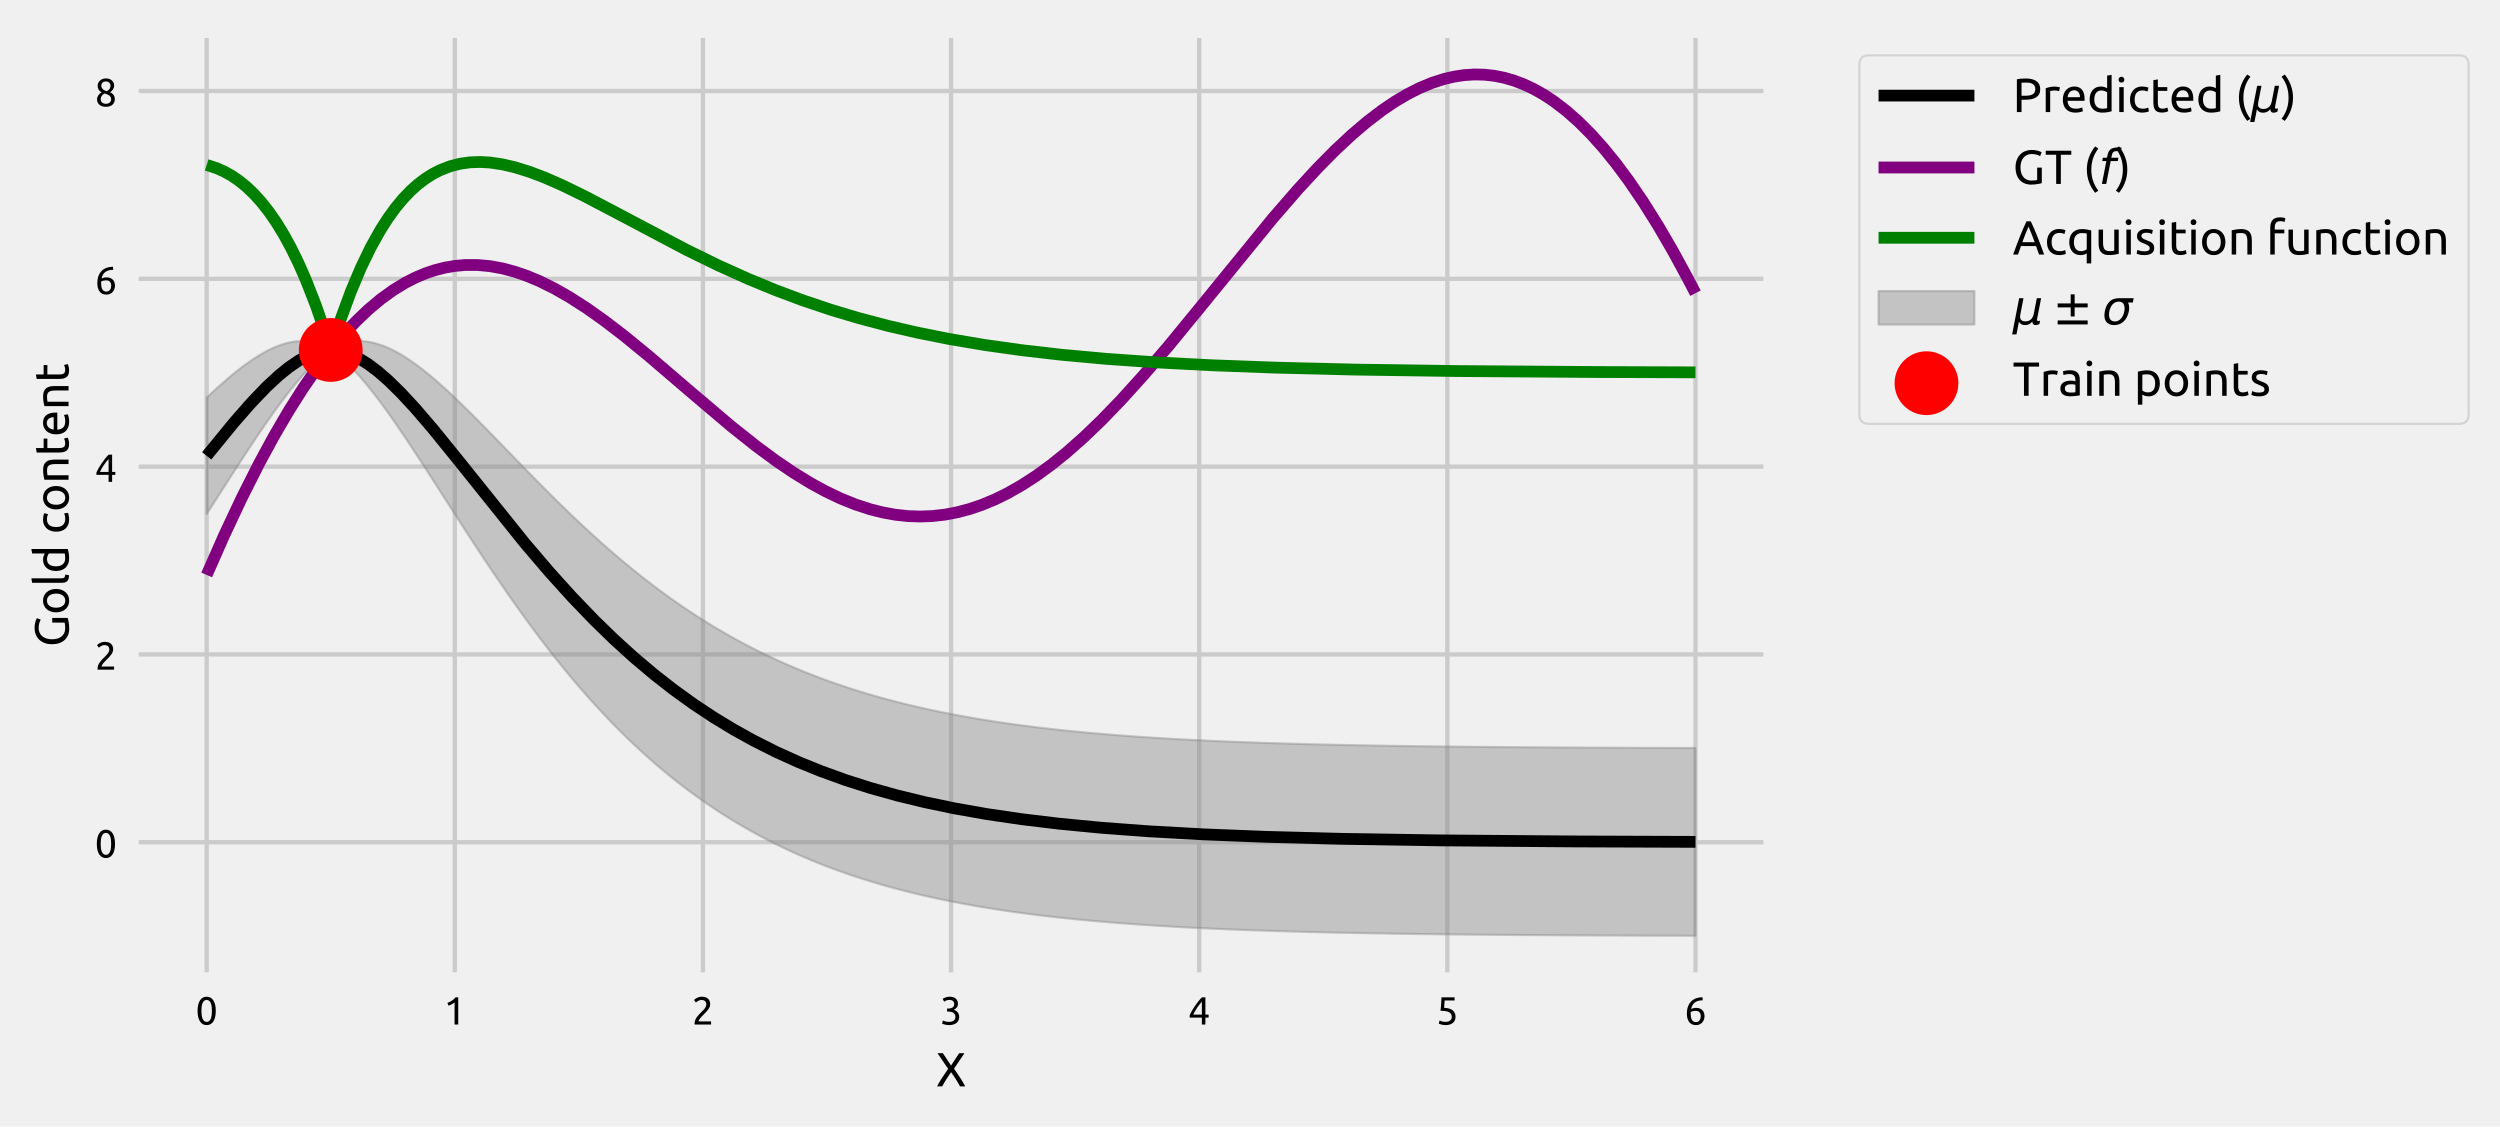 <?xml version="1.0" encoding="utf-8" standalone="no"?>
<!DOCTYPE svg PUBLIC "-//W3C//DTD SVG 1.1//EN"
  "http://www.w3.org/Graphics/SVG/1.1/DTD/svg11.dtd">
<!-- Created with matplotlib (https://matplotlib.org/) -->
<svg height="258.559pt" version="1.1" viewBox="0 0 573.741 258.559" width="573.741pt" xmlns="http://www.w3.org/2000/svg" xmlns:xlink="http://www.w3.org/1999/xlink">
 <defs>
  <style type="text/css">
*{stroke-linecap:butt;stroke-linejoin:round;white-space:pre;}
  </style>
 </defs>
 <g id="figure_1">
  <g id="patch_1">
   <path d="M 0 258.559 
L 573.741 258.559 
L 573.741 0 
L 0 0 
z
" style="fill:#f0f0f0;"/>
  </g>
  <g id="axes_1">
   <g id="patch_2">
    <path d="M 30.347 224.64 
L 406.187 224.64 
L 406.187 7.2 
L 30.347 7.2 
z
" style="fill:#f0f0f0;"/>
   </g>
   <g id="matplotlib.axis_1">
    <g id="xtick_1">
     <g id="line2d_1">
      <path clip-path="url(#p8843fe5985)" d="M 47.431 224.64 
L 47.431 7.2 
" style="fill:none;stroke:#cbcbcb;"/>
     </g>
     <g id="line2d_2"/>
     <g id="text_1">
      <!-- 0 -->
      <defs>
       <path d="M 5 34.703 
Q 5 52.094 11.141 61.5 
Q 17.297 70.906 28.203 70.906 
Q 39.094 70.906 45.25 61.5 
Q 51.406 52.094 51.406 34.703 
Q 51.406 17.297 45.25 7.891 
Q 39.094 -1.5 28.203 -1.5 
Q 17.297 -1.5 11.141 7.891 
Q 5 17.297 5 34.703 
z
M 41.594 34.703 
Q 41.594 40.406 40.938 45.5 
Q 40.297 50.594 38.75 54.391 
Q 37.203 58.203 34.594 60.453 
Q 32 62.703 28.203 62.703 
Q 24.406 62.703 21.797 60.453 
Q 19.203 58.203 17.641 54.391 
Q 16.094 50.594 15.438 45.5 
Q 14.797 40.406 14.797 34.703 
Q 14.797 29 15.438 23.891 
Q 16.094 18.797 17.641 15 
Q 19.203 11.203 21.797 8.953 
Q 24.406 6.703 28.203 6.703 
Q 32 6.703 34.594 8.953 
Q 37.203 11.203 38.75 15 
Q 40.297 18.797 40.938 23.891 
Q 41.594 29 41.594 34.703 
z
" id="Ubuntu-48"/>
      </defs>
      <g transform="translate(44.892 235.123)scale(0.09 -0.09)">
       <use xlink:href="#Ubuntu-48"/>
      </g>
     </g>
    </g>
    <g id="xtick_2">
     <g id="line2d_3">
      <path clip-path="url(#p8843fe5985)" d="M 104.376 224.64 
L 104.376 7.2 
" style="fill:none;stroke:#cbcbcb;"/>
     </g>
     <g id="line2d_4"/>
     <g id="text_2">
      <!-- 1 -->
      <defs>
       <path d="M 9.297 55 
Q 15 57.203 20.391 60.641 
Q 25.797 64.094 30.297 69.297 
L 36.906 69.297 
L 36.906 0 
L 27.594 0 
L 27.594 56.406 
Q 26.406 55.297 24.656 54.094 
Q 22.906 52.906 20.844 51.797 
Q 18.797 50.703 16.547 49.703 
Q 14.297 48.703 12.203 48 
z
" id="Ubuntu-49"/>
      </defs>
      <g transform="translate(101.838 235.123)scale(0.09 -0.09)">
       <use xlink:href="#Ubuntu-49"/>
      </g>
     </g>
    </g>
    <g id="xtick_3">
     <g id="line2d_5">
      <path clip-path="url(#p8843fe5985)" d="M 161.321 224.64 
L 161.321 7.2 
" style="fill:none;stroke:#cbcbcb;"/>
     </g>
     <g id="line2d_6"/>
     <g id="text_3">
      <!-- 2 -->
      <defs>
       <path d="M 46.703 51.594 
Q 46.703 48 45.25 44.641 
Q 43.797 41.297 41.391 38.047 
Q 39 34.797 36 31.641 
Q 33 28.5 30 25.5 
Q 28.297 23.797 26.047 21.5 
Q 23.797 19.203 21.797 16.703 
Q 19.797 14.203 18.438 11.891 
Q 17.094 9.594 17.094 7.906 
L 49 7.906 
L 49 0 
L 7 0 
Q 6.906 0.594 6.906 1.188 
Q 6.906 1.797 6.906 2.297 
Q 6.906 7 8.453 11.047 
Q 10 15.094 12.5 18.688 
Q 15 22.297 18.094 25.5 
Q 21.203 28.703 24.203 31.703 
Q 26.703 34.094 28.953 36.438 
Q 31.203 38.797 32.953 41.141 
Q 34.703 43.5 35.75 46 
Q 36.797 48.5 36.797 51.297 
Q 36.797 54.297 35.844 56.391 
Q 34.906 58.5 33.297 59.891 
Q 31.703 61.297 29.547 61.938 
Q 27.406 62.594 25 62.594 
Q 22.094 62.594 19.688 61.797 
Q 17.297 61 15.391 59.953 
Q 13.5 58.906 12.203 57.75 
Q 10.906 56.594 10.203 56 
L 5.594 62.594 
Q 6.5 63.594 8.297 65.047 
Q 10.094 66.5 12.594 67.797 
Q 15.094 69.094 18.188 70 
Q 21.297 70.906 24.906 70.906 
Q 35.797 70.906 41.25 65.844 
Q 46.703 60.797 46.703 51.594 
z
" id="Ubuntu-50"/>
      </defs>
      <g transform="translate(158.783 235.123)scale(0.09 -0.09)">
       <use xlink:href="#Ubuntu-50"/>
      </g>
     </g>
    </g>
    <g id="xtick_4">
     <g id="line2d_7">
      <path clip-path="url(#p8843fe5985)" d="M 218.267 224.64 
L 218.267 7.2 
" style="fill:none;stroke:#cbcbcb;"/>
     </g>
     <g id="line2d_8"/>
     <g id="text_4">
      <!-- 3 -->
      <defs>
       <path d="M 22.594 6.797 
Q 31.5 6.797 35.344 10.297 
Q 39.203 13.797 39.203 19.703 
Q 39.203 23.5 37.594 26.094 
Q 36 28.703 33.391 30.25 
Q 30.797 31.797 27.344 32.438 
Q 23.906 33.094 20.297 33.094 
L 17.906 33.094 
L 17.906 40.703 
L 21.203 40.703 
Q 23.703 40.703 26.344 41.203 
Q 29 41.703 31.203 43 
Q 33.406 44.297 34.797 46.547 
Q 36.203 48.797 36.203 52.203 
Q 36.203 55 35.203 57 
Q 34.203 59 32.547 60.297 
Q 30.906 61.594 28.75 62.141 
Q 26.594 62.703 24.203 62.703 
Q 19.406 62.703 16.047 61.297 
Q 12.703 59.906 10.406 58.406 
L 6.797 65.5 
Q 8 66.297 9.844 67.25 
Q 11.703 68.203 14 69 
Q 16.297 69.797 18.938 70.344 
Q 21.594 70.906 24.5 70.906 
Q 30 70.906 34 69.547 
Q 38 68.203 40.594 65.75 
Q 43.203 63.297 44.5 59.938 
Q 45.797 56.594 45.797 52.703 
Q 45.797 47.297 42.688 43.438 
Q 39.594 39.594 35.203 37.594 
Q 37.906 36.797 40.406 35.297 
Q 42.906 33.797 44.75 31.5 
Q 46.594 29.203 47.75 26.203 
Q 48.906 23.203 48.906 19.5 
Q 48.906 15 47.344 11.141 
Q 45.797 7.297 42.547 4.5 
Q 39.297 1.703 34.391 0.094 
Q 29.5 -1.5 22.797 -1.5 
Q 20.203 -1.5 17.453 -1.094 
Q 14.703 -0.703 12.297 -0.094 
Q 9.906 0.5 8.094 1.094 
Q 6.297 1.703 5.5 2.094 
L 7.297 10.203 
Q 9 9.406 12.953 8.094 
Q 16.906 6.797 22.594 6.797 
z
" id="Ubuntu-51"/>
      </defs>
      <g transform="translate(215.729 235.123)scale(0.09 -0.09)">
       <use xlink:href="#Ubuntu-51"/>
      </g>
     </g>
    </g>
    <g id="xtick_5">
     <g id="line2d_9">
      <path clip-path="url(#p8843fe5985)" d="M 275.212 224.64 
L 275.212 7.2 
" style="fill:none;stroke:#cbcbcb;"/>
     </g>
     <g id="line2d_10"/>
     <g id="text_5">
      <!-- 4 -->
      <defs>
       <path d="M 4 24 
Q 5.906 28.406 9.203 34.25 
Q 12.5 40.094 16.641 46.297 
Q 20.797 52.5 25.547 58.5 
Q 30.297 64.5 35.094 69.297 
L 44 69.297 
L 44 25.297 
L 52.203 25.297 
L 52.203 17.703 
L 44 17.703 
L 44 0 
L 35 0 
L 35 17.703 
L 4 17.703 
z
M 35 58.297 
Q 32 55.094 28.953 51.141 
Q 25.906 47.203 23 42.891 
Q 20.094 38.594 17.547 34.094 
Q 15 29.594 13 25.297 
L 35 25.297 
z
" id="Ubuntu-52"/>
      </defs>
      <g transform="translate(272.674 235.123)scale(0.09 -0.09)">
       <use xlink:href="#Ubuntu-52"/>
      </g>
     </g>
    </g>
    <g id="xtick_6">
     <g id="line2d_11">
      <path clip-path="url(#p8843fe5985)" d="M 332.158 224.64 
L 332.158 7.2 
" style="fill:none;stroke:#cbcbcb;"/>
     </g>
     <g id="line2d_12"/>
     <g id="text_6">
      <!-- 5 -->
      <defs>
       <path d="M 19.906 42.594 
Q 35 42 42.047 36 
Q 49.094 30 49.094 19.703 
Q 49.094 15.094 47.547 11.188 
Q 46 7.297 42.844 4.5 
Q 39.703 1.703 34.891 0.094 
Q 30.094 -1.5 23.5 -1.5 
Q 20.906 -1.5 18.203 -1.094 
Q 15.5 -0.703 13.203 -0.094 
Q 10.906 0.5 9.094 1.094 
Q 7.297 1.703 6.5 2.094 
L 8.297 10.203 
Q 10 9.406 13.844 8.094 
Q 17.703 6.797 23.297 6.797 
Q 27.797 6.797 30.844 7.797 
Q 33.906 8.797 35.797 10.5 
Q 37.703 12.203 38.547 14.453 
Q 39.406 16.703 39.406 19.203 
Q 39.406 23 38.094 25.953 
Q 36.797 28.906 33.5 30.906 
Q 30.203 32.906 24.703 33.953 
Q 19.203 35 10.797 35 
Q 11.406 39.906 11.75 44.203 
Q 12.094 48.5 12.391 52.594 
Q 12.703 56.703 12.891 60.75 
Q 13.094 64.797 13.297 69.297 
L 46.703 69.297 
L 46.703 61.406 
L 21.406 61.406 
Q 21.297 59.906 21.094 57.344 
Q 20.906 54.797 20.703 52.047 
Q 20.5 49.297 20.297 46.688 
Q 20.094 44.094 19.906 42.594 
z
" id="Ubuntu-53"/>
      </defs>
      <g transform="translate(329.62 235.123)scale(0.09 -0.09)">
       <use xlink:href="#Ubuntu-53"/>
      </g>
     </g>
    </g>
    <g id="xtick_7">
     <g id="line2d_13">
      <path clip-path="url(#p8843fe5985)" d="M 389.103 224.64 
L 389.103 7.2 
" style="fill:none;stroke:#cbcbcb;"/>
     </g>
     <g id="line2d_14"/>
     <g id="text_7">
      <!-- 6 -->
      <defs>
       <path d="M 6.297 27.797 
Q 6.297 37.906 9.094 45.656 
Q 11.906 53.406 17.047 58.703 
Q 22.203 64 29.547 66.75 
Q 36.906 69.5 46.094 69.594 
L 46.797 61.797 
Q 40.906 61.703 36.047 60.5 
Q 31.203 59.297 27.391 56.688 
Q 23.594 54.094 21 49.938 
Q 18.406 45.797 17.094 39.703 
Q 19.703 40.906 22.953 41.703 
Q 26.203 42.5 29.703 42.5 
Q 35.594 42.5 39.688 40.703 
Q 43.797 38.906 46.391 35.953 
Q 49 33 50.141 29.141 
Q 51.297 25.297 51.297 21.094 
Q 51.297 17.297 50 13.297 
Q 48.703 9.297 46.047 6 
Q 43.406 2.703 39.297 0.594 
Q 35.203 -1.5 29.594 -1.5 
Q 18.203 -1.5 12.25 6.297 
Q 6.297 14.094 6.297 27.797 
z
M 28.703 34.906 
Q 25.203 34.906 22.203 34.25 
Q 19.203 33.594 16.203 32.297 
Q 16.094 31.203 16.047 30.047 
Q 16 28.906 16 27.797 
Q 16 23.406 16.594 19.5 
Q 17.203 15.594 18.75 12.641 
Q 20.297 9.703 22.891 7.953 
Q 25.5 6.203 29.5 6.203 
Q 32.797 6.203 35.094 7.594 
Q 37.406 9 38.906 11.203 
Q 40.406 13.406 41.047 15.953 
Q 41.703 18.5 41.703 20.906 
Q 41.703 27.703 38.453 31.297 
Q 35.203 34.906 28.703 34.906 
z
" id="Ubuntu-54"/>
      </defs>
      <g transform="translate(386.565 235.123)scale(0.09 -0.09)">
       <use xlink:href="#Ubuntu-54"/>
      </g>
     </g>
    </g>
    <g id="text_8">
     <!-- X -->
     <defs>
      <path d="M 50.203 0 
Q 48.703 3 46.594 6.641 
Q 44.5 10.297 42 14.25 
Q 39.5 18.203 36.797 22.141 
Q 34.094 26.094 31.594 29.594 
Q 29.094 26.094 26.391 22.141 
Q 23.703 18.203 21.25 14.25 
Q 18.797 10.297 16.641 6.641 
Q 14.5 3 13 0 
L 2.297 0 
Q 6.797 8.797 12.75 17.891 
Q 18.703 27 25.406 36.594 
L 3.203 69.297 
L 14.406 69.297 
L 31.5 43.5 
L 48.406 69.297 
L 59.5 69.297 
L 37.703 37 
Q 44.5 27.297 50.5 18.094 
Q 56.5 8.906 61.094 0 
z
" id="Ubuntu-88"/>
     </defs>
     <g transform="translate(214.797 249.324)scale(0.11 -0.11)">
      <use xlink:href="#Ubuntu-88"/>
     </g>
    </g>
   </g>
   <g id="matplotlib.axis_2">
    <g id="ytick_1">
     <g id="line2d_15">
      <path clip-path="url(#p8843fe5985)" d="M 30.347 193.292 
L 406.187 193.292 
" style="fill:none;stroke:#cbcbcb;"/>
     </g>
     <g id="line2d_16"/>
     <g id="text_9">
      <!-- 0 -->
      <g transform="translate(21.77 196.784)scale(0.09 -0.09)">
       <use xlink:href="#Ubuntu-48"/>
      </g>
     </g>
    </g>
    <g id="ytick_2">
     <g id="line2d_17">
      <path clip-path="url(#p8843fe5985)" d="M 30.347 150.191 
L 406.187 150.191 
" style="fill:none;stroke:#cbcbcb;"/>
     </g>
     <g id="line2d_18"/>
     <g id="text_10">
      <!-- 2 -->
      <g transform="translate(21.77 153.683)scale(0.09 -0.09)">
       <use xlink:href="#Ubuntu-50"/>
      </g>
     </g>
    </g>
    <g id="ytick_3">
     <g id="line2d_19">
      <path clip-path="url(#p8843fe5985)" d="M 30.347 107.09 
L 406.187 107.09 
" style="fill:none;stroke:#cbcbcb;"/>
     </g>
     <g id="line2d_20"/>
     <g id="text_11">
      <!-- 4 -->
      <g transform="translate(21.77 110.581)scale(0.09 -0.09)">
       <use xlink:href="#Ubuntu-52"/>
      </g>
     </g>
    </g>
    <g id="ytick_4">
     <g id="line2d_21">
      <path clip-path="url(#p8843fe5985)" d="M 30.347 63.988 
L 406.187 63.988 
" style="fill:none;stroke:#cbcbcb;"/>
     </g>
     <g id="line2d_22"/>
     <g id="text_12">
      <!-- 6 -->
      <g transform="translate(21.77 67.48)scale(0.09 -0.09)">
       <use xlink:href="#Ubuntu-54"/>
      </g>
     </g>
    </g>
    <g id="ytick_5">
     <g id="line2d_23">
      <path clip-path="url(#p8843fe5985)" d="M 30.347 20.887 
L 406.187 20.887 
" style="fill:none;stroke:#cbcbcb;"/>
     </g>
     <g id="line2d_24"/>
     <g id="text_13">
      <!-- 8 -->
      <defs>
       <path d="M 50.906 18 
Q 50.906 13.797 49.453 10.25 
Q 48 6.703 45.141 4.047 
Q 42.297 1.406 38 -0.047 
Q 33.703 -1.5 28.094 -1.5 
Q 21.594 -1.5 17.25 0.344 
Q 12.906 2.203 10.297 5 
Q 7.703 7.797 6.594 11.141 
Q 5.5 14.5 5.5 17.5 
Q 5.5 20.406 6.453 23.047 
Q 7.406 25.703 8.953 28 
Q 10.5 30.297 12.547 32.141 
Q 14.594 34 16.906 35.406 
Q 7.094 41 7.094 51.906 
Q 7.094 55.703 8.594 59.141 
Q 10.094 62.594 12.844 65.188 
Q 15.594 67.797 19.5 69.344 
Q 23.406 70.906 28.203 70.906 
Q 33.797 70.906 37.797 69.203 
Q 41.797 67.5 44.344 64.844 
Q 46.906 62.203 48.047 59 
Q 49.203 55.797 49.203 52.797 
Q 49.203 49.906 48.344 47.344 
Q 47.5 44.797 46.047 42.594 
Q 44.594 40.406 42.75 38.703 
Q 40.906 37 38.906 35.703 
Q 50.703 30.094 50.906 18 
z
M 14.906 17.406 
Q 14.906 15.594 15.547 13.641 
Q 16.203 11.703 17.797 10.047 
Q 19.406 8.406 21.906 7.297 
Q 24.406 6.203 28.203 6.203 
Q 31.594 6.203 34.141 7.203 
Q 36.703 8.203 38.297 9.75 
Q 39.906 11.297 40.703 13.297 
Q 41.5 15.297 41.5 17.406 
Q 41.5 20.594 40.297 23 
Q 39.094 25.406 36.844 27.203 
Q 34.594 29 31.438 30.25 
Q 28.297 31.5 24.297 32.406 
Q 19.797 29.906 17.344 26.203 
Q 14.906 22.5 14.906 17.406 
z
M 39.906 52.906 
Q 39.906 54.406 39.25 56.203 
Q 38.594 58 37.188 59.547 
Q 35.797 61.094 33.594 62.141 
Q 31.406 63.203 28.203 63.203 
Q 25 63.203 22.75 62.203 
Q 20.5 61.203 19.094 59.641 
Q 17.703 58.094 17.047 56.25 
Q 16.406 54.406 16.406 52.594 
Q 16.406 50.406 17.203 48.203 
Q 18 46 19.703 44.094 
Q 21.406 42.203 24.156 40.703 
Q 26.906 39.203 30.703 38.297 
Q 34.906 40.797 37.406 44.141 
Q 39.906 47.5 39.906 52.906 
z
" id="Ubuntu-56"/>
      </defs>
      <g transform="translate(21.77 24.378)scale(0.09 -0.09)">
       <use xlink:href="#Ubuntu-56"/>
      </g>
     </g>
    </g>
    <g id="text_14">
     <!-- Gold content -->
     <defs>
      <path d="M 50.906 34.094 
L 60.594 34.094 
L 60.594 1.703 
Q 59.406 1.297 57.156 0.797 
Q 54.906 0.297 51.953 -0.203 
Q 49 -0.703 45.5 -1.047 
Q 42 -1.406 38.406 -1.406 
Q 31.094 -1.406 25.094 1 
Q 19.094 3.406 14.797 8 
Q 10.5 12.594 8.141 19.297 
Q 5.797 26 5.797 34.703 
Q 5.797 43.406 8.438 50.156 
Q 11.094 56.906 15.594 61.5 
Q 20.094 66.094 26.141 68.5 
Q 32.203 70.906 39.094 70.906 
Q 43.797 70.906 47.438 70.297 
Q 51.094 69.703 53.688 68.891 
Q 56.297 68.094 57.938 67.297 
Q 59.594 66.5 60.203 66.094 
L 57.094 58 
Q 54.203 59.906 49.391 61.156 
Q 44.594 62.406 39.594 62.406 
Q 34.297 62.406 29.938 60.5 
Q 25.594 58.594 22.547 55 
Q 19.5 51.406 17.797 46.25 
Q 16.094 41.094 16.094 34.703 
Q 16.094 28.5 17.547 23.391 
Q 19 18.297 21.953 14.641 
Q 24.906 11 29.25 9 
Q 33.594 7 39.5 7 
Q 43.703 7 46.641 7.453 
Q 49.594 7.906 50.906 8.297 
z
" id="Ubuntu-71"/>
      <path d="M 53.906 26 
Q 53.906 19.797 52.094 14.797 
Q 50.297 9.797 47.047 6.188 
Q 43.797 2.594 39.297 0.641 
Q 34.797 -1.297 29.5 -1.297 
Q 24.203 -1.297 19.703 0.641 
Q 15.203 2.594 11.953 6.188 
Q 8.703 9.797 6.891 14.797 
Q 5.094 19.797 5.094 26 
Q 5.094 32.094 6.891 37.141 
Q 8.703 42.203 11.953 45.797 
Q 15.203 49.406 19.703 51.344 
Q 24.203 53.297 29.5 53.297 
Q 34.797 53.297 39.297 51.344 
Q 43.797 49.406 47.047 45.797 
Q 50.297 42.203 52.094 37.141 
Q 53.906 32.094 53.906 26 
z
M 44.203 26 
Q 44.203 34.797 40.25 39.938 
Q 36.297 45.094 29.5 45.094 
Q 22.703 45.094 18.75 39.938 
Q 14.797 34.797 14.797 26 
Q 14.797 17.203 18.75 12.047 
Q 22.703 6.906 29.5 6.906 
Q 36.297 6.906 40.25 12.047 
Q 44.203 17.203 44.203 26 
z
" id="Ubuntu-111"/>
      <path d="M 23.594 -1 
Q 15 -0.797 11.391 2.703 
Q 7.797 6.203 7.797 13.594 
L 7.797 76 
L 17.094 77.594 
L 17.094 15.094 
Q 17.094 12.797 17.5 11.297 
Q 17.906 9.797 18.797 8.891 
Q 19.703 8 21.203 7.547 
Q 22.703 7.094 24.906 6.797 
z
" id="Ubuntu-108"/>
      <path d="M 41.594 41 
Q 39.906 42.406 36.703 43.703 
Q 33.5 45 29.703 45 
Q 25.703 45 22.844 43.547 
Q 20 42.094 18.203 39.547 
Q 16.406 37 15.594 33.5 
Q 14.797 30 14.797 26 
Q 14.797 16.906 19.297 11.953 
Q 23.797 7 31.297 7 
Q 35.094 7 37.641 7.344 
Q 40.203 7.703 41.594 8.094 
z
M 41.594 76 
L 50.906 77.594 
L 50.906 1.5 
Q 47.703 0.594 42.703 -0.297 
Q 37.703 -1.203 31.203 -1.203 
Q 25.203 -1.203 20.391 0.688 
Q 15.594 2.594 12.188 6.094 
Q 8.797 9.594 6.938 14.641 
Q 5.094 19.703 5.094 26 
Q 5.094 32 6.641 37 
Q 8.203 42 11.203 45.594 
Q 14.203 49.203 18.547 51.203 
Q 22.906 53.203 28.5 53.203 
Q 33 53.203 36.453 52 
Q 39.906 50.797 41.594 49.703 
z
" id="Ubuntu-100"/>
      <path id="Ubuntu-32"/>
      <path d="M 30.594 -1.203 
Q 24.297 -1.203 19.547 0.797 
Q 14.797 2.797 11.547 6.391 
Q 8.297 10 6.688 14.953 
Q 5.094 19.906 5.094 25.906 
Q 5.094 31.906 6.844 36.906 
Q 8.594 41.906 11.797 45.547 
Q 15 49.203 19.641 51.25 
Q 24.297 53.297 30 53.297 
Q 33.5 53.297 37 52.688 
Q 40.5 52.094 43.703 50.797 
L 41.594 42.906 
Q 39.5 43.906 36.75 44.5 
Q 34 45.094 30.906 45.094 
Q 23.094 45.094 18.938 40.188 
Q 14.797 35.297 14.797 25.906 
Q 14.797 21.703 15.75 18.203 
Q 16.703 14.703 18.75 12.203 
Q 20.797 9.703 24 8.344 
Q 27.203 7 31.797 7 
Q 35.5 7 38.5 7.703 
Q 41.5 8.406 43.203 9.203 
L 44.5 1.406 
Q 43.703 0.906 42.203 0.453 
Q 40.703 0 38.797 -0.344 
Q 36.906 -0.703 34.75 -0.953 
Q 32.594 -1.203 30.594 -1.203 
z
" id="Ubuntu-99"/>
      <path d="M 8 50.5 
Q 11.203 51.297 16.5 52.188 
Q 21.797 53.094 28.703 53.094 
Q 34.906 53.094 39 51.344 
Q 43.094 49.594 45.547 46.438 
Q 48 43.297 49 38.891 
Q 50 34.5 50 29.203 
L 50 0 
L 40.703 0 
L 40.703 27.203 
Q 40.703 32 40.047 35.391 
Q 39.406 38.797 37.906 40.891 
Q 36.406 43 33.906 43.953 
Q 31.406 44.906 27.703 44.906 
Q 26.203 44.906 24.594 44.797 
Q 23 44.703 21.547 44.547 
Q 20.094 44.406 18.938 44.203 
Q 17.797 44 17.297 43.906 
L 17.297 0 
L 8 0 
z
" id="Ubuntu-110"/>
      <path d="M 16.703 52 
L 36.406 52 
L 36.406 44.203 
L 16.703 44.203 
L 16.703 20.203 
Q 16.703 16.297 17.297 13.75 
Q 17.906 11.203 19.094 9.75 
Q 20.297 8.297 22.094 7.688 
Q 23.906 7.094 26.297 7.094 
Q 30.5 7.094 33.047 8.047 
Q 35.594 9 36.594 9.406 
L 38.406 1.703 
Q 37 1 33.5 -0.047 
Q 30 -1.094 25.5 -1.094 
Q 20.203 -1.094 16.75 0.25 
Q 13.297 1.594 11.188 4.297 
Q 9.094 7 8.25 10.953 
Q 7.406 14.906 7.406 20.094 
L 7.406 66.5 
L 16.703 68.094 
z
" id="Ubuntu-116"/>
      <path d="M 5.094 25.906 
Q 5.094 32.797 7.094 37.938 
Q 9.094 43.094 12.391 46.5 
Q 15.703 49.906 20 51.594 
Q 24.297 53.297 28.797 53.297 
Q 39.297 53.297 44.891 46.75 
Q 50.5 40.203 50.5 26.797 
Q 50.5 26.203 50.5 25.25 
Q 50.5 24.297 50.406 23.5 
L 14.797 23.5 
Q 15.406 15.406 19.5 11.203 
Q 23.594 7 32.297 7 
Q 37.203 7 40.547 7.844 
Q 43.906 8.703 45.594 9.5 
L 46.906 1.703 
Q 45.203 0.797 40.953 -0.203 
Q 36.703 -1.203 31.297 -1.203 
Q 24.5 -1.203 19.547 0.844 
Q 14.594 2.906 11.391 6.5 
Q 8.203 10.094 6.641 15.047 
Q 5.094 20 5.094 25.906 
z
M 40.797 31 
Q 40.906 37.297 37.656 41.344 
Q 34.406 45.406 28.703 45.406 
Q 25.5 45.406 23.047 44.156 
Q 20.594 42.906 18.891 40.906 
Q 17.203 38.906 16.25 36.297 
Q 15.297 33.703 15 31 
z
" id="Ubuntu-101"/>
     </defs>
     <g transform="translate(15.735 148.485)rotate(-90)scale(0.11 -0.11)">
      <use xlink:href="#Ubuntu-71"/>
      <use x="67.2" xlink:href="#Ubuntu-111"/>
      <use x="126.2" xlink:href="#Ubuntu-108"/>
      <use x="153.5" xlink:href="#Ubuntu-100"/>
      <use x="212.4" xlink:href="#Ubuntu-32"/>
      <use x="235.5" xlink:href="#Ubuntu-99"/>
      <use x="281.984" xlink:href="#Ubuntu-111"/>
      <use x="340.984" xlink:href="#Ubuntu-110"/>
      <use x="398.384" xlink:href="#Ubuntu-116"/>
      <use x="438.569" xlink:href="#Ubuntu-101"/>
      <use x="494.469" xlink:href="#Ubuntu-110"/>
      <use x="551.869" xlink:href="#Ubuntu-116"/>
     </g>
    </g>
   </g>
   <g id="PolyCollection_1">
    <defs>
     <path d="M 47.431 -140.587 
L 47.431 -167.294 
L 48.001 -167.833 
L 48.571 -168.366 
L 49.142 -168.894 
L 49.712 -169.416 
L 50.283 -169.931 
L 50.853 -170.439 
L 51.423 -170.94 
L 51.994 -171.434 
L 52.564 -171.92 
L 53.135 -172.397 
L 53.705 -172.865 
L 54.275 -173.325 
L 54.846 -173.774 
L 55.416 -174.213 
L 55.987 -174.642 
L 56.557 -175.06 
L 57.127 -175.466 
L 57.698 -175.859 
L 58.268 -176.241 
L 58.839 -176.609 
L 59.409 -176.963 
L 59.979 -177.303 
L 60.55 -177.628 
L 61.12 -177.938 
L 61.691 -178.232 
L 62.261 -178.508 
L 62.831 -178.768 
L 63.402 -179.01 
L 63.972 -179.233 
L 64.543 -179.436 
L 65.113 -179.62 
L 65.683 -179.782 
L 66.254 -179.923 
L 66.824 -180.042 
L 67.395 -180.138 
L 67.965 -180.21 
L 68.536 -180.257 
L 69.106 -180.279 
L 69.676 -180.274 
L 70.247 -180.242 
L 70.817 -180.182 
L 71.388 -180.092 
L 71.958 -179.973 
L 72.528 -179.822 
L 73.099 -179.64 
L 73.669 -179.425 
L 74.24 -179.175 
L 74.81 -178.89 
L 75.38 -178.57 
L 75.951 -178.274 
L 76.521 -178.626 
L 77.092 -178.94 
L 77.662 -179.219 
L 78.232 -179.463 
L 78.803 -179.673 
L 79.373 -179.85 
L 79.944 -179.995 
L 80.514 -180.109 
L 81.084 -180.194 
L 81.655 -180.249 
L 82.225 -180.277 
L 82.796 -180.277 
L 83.366 -180.251 
L 83.936 -180.2 
L 84.507 -180.124 
L 85.077 -180.024 
L 85.648 -179.901 
L 86.218 -179.757 
L 86.788 -179.59 
L 87.359 -179.404 
L 87.929 -179.197 
L 88.5 -178.971 
L 89.07 -178.726 
L 89.64 -178.464 
L 90.211 -178.184 
L 90.781 -177.887 
L 91.352 -177.575 
L 91.922 -177.247 
L 92.493 -176.905 
L 93.063 -176.548 
L 93.633 -176.178 
L 94.204 -175.795 
L 94.774 -175.399 
L 95.345 -174.991 
L 95.915 -174.571 
L 96.485 -174.141 
L 97.056 -173.7 
L 97.626 -173.249 
L 98.197 -172.788 
L 98.767 -172.318 
L 99.337 -171.839 
L 99.908 -171.352 
L 100.478 -170.857 
L 101.049 -170.355 
L 101.619 -169.845 
L 102.189 -169.329 
L 102.76 -168.806 
L 103.33 -168.278 
L 103.901 -167.743 
L 104.471 -167.204 
L 105.041 -166.659 
L 105.612 -166.109 
L 106.182 -165.556 
L 106.753 -164.998 
L 107.323 -164.436 
L 107.893 -163.871 
L 108.464 -163.302 
L 109.034 -162.731 
L 109.605 -162.156 
L 110.175 -161.58 
L 110.745 -161.001 
L 111.316 -160.42 
L 111.886 -159.837 
L 112.457 -159.253 
L 113.027 -158.668 
L 113.598 -158.081 
L 114.168 -157.494 
L 114.738 -156.906 
L 115.309 -156.317 
L 115.879 -155.728 
L 116.45 -155.139 
L 117.02 -154.55 
L 117.59 -153.961 
L 118.161 -153.372 
L 118.731 -152.784 
L 119.302 -152.197 
L 119.872 -151.61 
L 120.442 -151.025 
L 121.013 -150.44 
L 121.583 -149.857 
L 122.154 -149.275 
L 122.724 -148.694 
L 123.294 -148.115 
L 123.865 -147.538 
L 124.435 -146.962 
L 125.006 -146.388 
L 125.576 -145.817 
L 126.146 -145.247 
L 126.717 -144.68 
L 127.287 -144.115 
L 127.858 -143.552 
L 128.428 -142.992 
L 128.998 -142.434 
L 129.569 -141.879 
L 130.139 -141.326 
L 130.71 -140.776 
L 131.28 -140.23 
L 131.85 -139.685 
L 132.421 -139.144 
L 132.991 -138.606 
L 133.562 -138.071 
L 134.132 -137.539 
L 134.703 -137.01 
L 135.273 -136.485 
L 135.843 -135.962 
L 136.414 -135.443 
L 136.984 -134.927 
L 137.555 -134.415 
L 138.125 -133.906 
L 138.695 -133.4 
L 139.266 -132.898 
L 139.836 -132.399 
L 140.407 -131.904 
L 140.977 -131.413 
L 141.547 -130.924 
L 142.118 -130.44 
L 142.688 -129.959 
L 143.259 -129.482 
L 143.829 -129.008 
L 144.399 -128.538 
L 144.97 -128.072 
L 145.54 -127.609 
L 146.111 -127.151 
L 146.681 -126.695 
L 147.251 -126.244 
L 147.822 -125.796 
L 148.392 -125.352 
L 148.963 -124.912 
L 149.533 -124.475 
L 150.103 -124.042 
L 150.674 -123.613 
L 151.244 -123.188 
L 151.815 -122.766 
L 152.385 -122.348 
L 152.955 -121.934 
L 153.526 -121.523 
L 154.096 -121.116 
L 154.667 -120.713 
L 155.237 -120.314 
L 155.808 -119.918 
L 156.378 -119.526 
L 156.948 -119.137 
L 157.519 -118.753 
L 158.089 -118.372 
L 158.66 -117.994 
L 159.23 -117.62 
L 159.8 -117.25 
L 160.371 -116.883 
L 160.941 -116.52 
L 161.512 -116.161 
L 162.082 -115.805 
L 162.652 -115.453 
L 163.223 -115.104 
L 163.793 -114.758 
L 164.364 -114.417 
L 164.934 -114.078 
L 165.504 -113.743 
L 166.075 -113.412 
L 166.645 -113.084 
L 167.216 -112.759 
L 167.786 -112.438 
L 168.356 -112.12 
L 168.927 -111.805 
L 169.497 -111.494 
L 170.068 -111.186 
L 170.638 -110.881 
L 171.208 -110.579 
L 171.779 -110.281 
L 172.349 -109.986 
L 172.92 -109.694 
L 173.49 -109.406 
L 174.06 -109.12 
L 174.631 -108.838 
L 175.201 -108.558 
L 175.772 -108.282 
L 176.342 -108.009 
L 176.912 -107.739 
L 177.483 -107.471 
L 178.053 -107.207 
L 178.624 -106.946 
L 179.194 -106.688 
L 179.765 -106.432 
L 180.335 -106.18 
L 180.905 -105.93 
L 181.476 -105.683 
L 182.046 -105.439 
L 182.617 -105.198 
L 183.187 -104.96 
L 183.757 -104.724 
L 184.328 -104.491 
L 184.898 -104.261 
L 185.469 -104.033 
L 186.039 -103.808 
L 186.609 -103.586 
L 187.18 -103.366 
L 187.75 -103.149 
L 188.321 -102.935 
L 188.891 -102.723 
L 189.461 -102.513 
L 190.032 -102.306 
L 190.602 -102.102 
L 191.173 -101.899 
L 191.743 -101.7 
L 192.313 -101.502 
L 192.884 -101.307 
L 193.454 -101.115 
L 194.025 -100.925 
L 194.595 -100.737 
L 195.165 -100.551 
L 195.736 -100.368 
L 196.306 -100.186 
L 196.877 -100.007 
L 197.447 -99.831 
L 198.017 -99.656 
L 198.588 -99.484 
L 199.158 -99.313 
L 199.729 -99.145 
L 200.299 -98.979 
L 200.87 -98.815 
L 201.44 -98.653 
L 202.01 -98.493 
L 202.581 -98.335 
L 203.151 -98.179 
L 203.722 -98.024 
L 204.292 -97.872 
L 204.862 -97.722 
L 205.433 -97.574 
L 206.003 -97.427 
L 206.574 -97.282 
L 207.144 -97.139 
L 207.714 -96.998 
L 208.285 -96.859 
L 208.855 -96.722 
L 209.426 -96.586 
L 209.996 -96.452 
L 210.566 -96.32 
L 211.137 -96.189 
L 211.707 -96.06 
L 212.278 -95.933 
L 212.848 -95.807 
L 213.418 -95.683 
L 213.989 -95.561 
L 214.559 -95.44 
L 215.13 -95.321 
L 215.7 -95.203 
L 216.27 -95.087 
L 216.841 -94.972 
L 217.411 -94.859 
L 217.982 -94.747 
L 218.552 -94.637 
L 219.122 -94.528 
L 219.693 -94.421 
L 220.263 -94.315 
L 220.834 -94.21 
L 221.404 -94.107 
L 221.975 -94.005 
L 222.545 -93.905 
L 223.115 -93.806 
L 223.686 -93.708 
L 224.256 -93.611 
L 224.827 -93.516 
L 225.397 -93.422 
L 225.967 -93.329 
L 226.538 -93.238 
L 227.108 -93.147 
L 227.679 -93.058 
L 228.249 -92.97 
L 228.819 -92.884 
L 229.39 -92.798 
L 229.96 -92.713 
L 230.531 -92.63 
L 231.101 -92.548 
L 231.671 -92.467 
L 232.242 -92.387 
L 232.812 -92.308 
L 233.383 -92.23 
L 233.953 -92.153 
L 234.523 -92.077 
L 235.094 -92.003 
L 235.664 -91.929 
L 236.235 -91.856 
L 236.805 -91.785 
L 237.375 -91.714 
L 237.946 -91.644 
L 238.516 -91.575 
L 239.087 -91.507 
L 239.657 -91.44 
L 240.227 -91.374 
L 240.798 -91.309 
L 241.368 -91.245 
L 241.939 -91.181 
L 242.509 -91.119 
L 243.08 -91.057 
L 243.65 -90.996 
L 244.22 -90.936 
L 244.791 -90.877 
L 245.361 -90.819 
L 245.932 -90.761 
L 246.502 -90.704 
L 247.072 -90.648 
L 247.643 -90.593 
L 248.213 -90.539 
L 248.784 -90.485 
L 249.354 -90.432 
L 249.924 -90.38 
L 250.495 -90.329 
L 251.065 -90.278 
L 251.636 -90.228 
L 252.206 -90.178 
L 252.776 -90.13 
L 253.347 -90.082 
L 253.917 -90.034 
L 254.488 -89.988 
L 255.058 -89.942 
L 255.628 -89.896 
L 256.199 -89.852 
L 256.769 -89.808 
L 257.34 -89.764 
L 257.91 -89.721 
L 258.48 -89.679 
L 259.051 -89.637 
L 259.621 -89.596 
L 260.192 -89.556 
L 260.762 -89.516 
L 261.332 -89.476 
L 261.903 -89.437 
L 262.473 -89.399 
L 263.044 -89.361 
L 263.614 -89.324 
L 264.184 -89.288 
L 264.755 -89.251 
L 265.325 -89.216 
L 265.896 -89.181 
L 266.466 -89.146 
L 267.037 -89.112 
L 267.607 -89.078 
L 268.177 -89.045 
L 268.748 -89.012 
L 269.318 -88.98 
L 269.889 -88.948 
L 270.459 -88.917 
L 271.029 -88.886 
L 271.6 -88.856 
L 272.17 -88.826 
L 272.741 -88.796 
L 273.311 -88.767 
L 273.881 -88.738 
L 274.452 -88.71 
L 275.022 -88.682 
L 275.593 -88.654 
L 276.163 -88.627 
L 276.733 -88.6 
L 277.304 -88.574 
L 277.874 -88.548 
L 278.445 -88.523 
L 279.015 -88.497 
L 279.585 -88.472 
L 280.156 -88.448 
L 280.726 -88.424 
L 281.297 -88.4 
L 281.867 -88.376 
L 282.437 -88.353 
L 283.008 -88.331 
L 283.578 -88.308 
L 284.149 -88.286 
L 284.719 -88.264 
L 285.289 -88.243 
L 285.86 -88.221 
L 286.43 -88.201 
L 287.001 -88.18 
L 287.571 -88.16 
L 288.142 -88.14 
L 288.712 -88.12 
L 289.282 -88.101 
L 289.853 -88.081 
L 290.423 -88.063 
L 290.994 -88.044 
L 291.564 -88.026 
L 292.134 -88.008 
L 292.705 -87.99 
L 293.275 -87.972 
L 293.846 -87.955 
L 294.416 -87.938 
L 294.986 -87.921 
L 295.557 -87.905 
L 296.127 -87.888 
L 296.698 -87.872 
L 297.268 -87.857 
L 297.838 -87.841 
L 298.409 -87.826 
L 298.979 -87.811 
L 299.55 -87.796 
L 300.12 -87.781 
L 300.69 -87.767 
L 301.261 -87.752 
L 301.831 -87.738 
L 302.402 -87.724 
L 302.972 -87.711 
L 303.542 -87.697 
L 304.113 -87.684 
L 304.683 -87.671 
L 305.254 -87.658 
L 305.824 -87.646 
L 306.394 -87.633 
L 306.965 -87.621 
L 307.535 -87.609 
L 308.106 -87.597 
L 308.676 -87.585 
L 309.247 -87.573 
L 309.817 -87.562 
L 310.387 -87.551 
L 310.958 -87.54 
L 311.528 -87.529 
L 312.099 -87.518 
L 312.669 -87.507 
L 313.239 -87.497 
L 313.81 -87.487 
L 314.38 -87.477 
L 314.951 -87.467 
L 315.521 -87.457 
L 316.091 -87.447 
L 316.662 -87.438 
L 317.232 -87.428 
L 317.803 -87.419 
L 318.373 -87.41 
L 318.943 -87.401 
L 319.514 -87.392 
L 320.084 -87.383 
L 320.655 -87.375 
L 321.225 -87.366 
L 321.795 -87.358 
L 322.366 -87.35 
L 322.936 -87.342 
L 323.507 -87.334 
L 324.077 -87.326 
L 324.647 -87.318 
L 325.218 -87.31 
L 325.788 -87.303 
L 326.359 -87.296 
L 326.929 -87.288 
L 327.499 -87.281 
L 328.07 -87.274 
L 328.64 -87.267 
L 329.211 -87.26 
L 329.781 -87.253 
L 330.352 -87.247 
L 330.922 -87.24 
L 331.492 -87.234 
L 332.063 -87.227 
L 332.633 -87.221 
L 333.204 -87.215 
L 333.774 -87.209 
L 334.344 -87.203 
L 334.915 -87.197 
L 335.485 -87.191 
L 336.056 -87.186 
L 336.626 -87.18 
L 337.196 -87.174 
L 337.767 -87.169 
L 338.337 -87.164 
L 338.908 -87.158 
L 339.478 -87.153 
L 340.048 -87.148 
L 340.619 -87.143 
L 341.189 -87.138 
L 341.76 -87.133 
L 342.33 -87.128 
L 342.9 -87.123 
L 343.471 -87.119 
L 344.041 -87.114 
L 344.612 -87.109 
L 345.182 -87.105 
L 345.752 -87.101 
L 346.323 -87.096 
L 346.893 -87.092 
L 347.464 -87.088 
L 348.034 -87.084 
L 348.604 -87.079 
L 349.175 -87.075 
L 349.745 -87.071 
L 350.316 -87.068 
L 350.886 -87.064 
L 351.456 -87.06 
L 352.027 -87.056 
L 352.597 -87.052 
L 353.168 -87.049 
L 353.738 -87.045 
L 354.309 -87.042 
L 354.879 -87.038 
L 355.449 -87.035 
L 356.02 -87.032 
L 356.59 -87.028 
L 357.161 -87.025 
L 357.731 -87.022 
L 358.301 -87.019 
L 358.872 -87.016 
L 359.442 -87.012 
L 360.013 -87.009 
L 360.583 -87.006 
L 361.153 -87.004 
L 361.724 -87.001 
L 362.294 -86.998 
L 362.865 -86.995 
L 363.435 -86.992 
L 364.005 -86.99 
L 364.576 -86.987 
L 365.146 -86.984 
L 365.717 -86.982 
L 366.287 -86.979 
L 366.857 -86.977 
L 367.428 -86.974 
L 367.998 -86.972 
L 368.569 -86.969 
L 369.139 -86.967 
L 369.709 -86.965 
L 370.28 -86.962 
L 370.85 -86.96 
L 371.421 -86.958 
L 371.991 -86.956 
L 372.561 -86.954 
L 373.132 -86.951 
L 373.702 -86.949 
L 374.273 -86.947 
L 374.843 -86.945 
L 375.414 -86.943 
L 375.984 -86.941 
L 376.554 -86.939 
L 377.125 -86.938 
L 377.695 -86.936 
L 378.266 -86.934 
L 378.836 -86.932 
L 379.406 -86.93 
L 379.977 -86.929 
L 380.547 -86.927 
L 381.118 -86.925 
L 381.688 -86.923 
L 382.258 -86.922 
L 382.829 -86.92 
L 383.399 -86.919 
L 383.97 -86.917 
L 384.54 -86.915 
L 385.11 -86.914 
L 385.681 -86.912 
L 386.251 -86.911 
L 386.822 -86.909 
L 387.392 -86.908 
L 387.962 -86.907 
L 388.533 -86.905 
L 389.103 -86.904 
L 389.103 -43.802 
L 389.103 -43.802 
L 388.533 -43.804 
L 387.962 -43.805 
L 387.392 -43.807 
L 386.822 -43.808 
L 386.251 -43.809 
L 385.681 -43.811 
L 385.11 -43.812 
L 384.54 -43.814 
L 383.97 -43.816 
L 383.399 -43.817 
L 382.829 -43.819 
L 382.258 -43.82 
L 381.688 -43.822 
L 381.118 -43.824 
L 380.547 -43.825 
L 379.977 -43.827 
L 379.406 -43.829 
L 378.836 -43.831 
L 378.266 -43.832 
L 377.695 -43.834 
L 377.125 -43.836 
L 376.554 -43.838 
L 375.984 -43.84 
L 375.414 -43.842 
L 374.843 -43.844 
L 374.273 -43.846 
L 373.702 -43.848 
L 373.132 -43.85 
L 372.561 -43.852 
L 371.991 -43.854 
L 371.421 -43.857 
L 370.85 -43.859 
L 370.28 -43.861 
L 369.709 -43.863 
L 369.139 -43.866 
L 368.569 -43.868 
L 367.998 -43.87 
L 367.428 -43.873 
L 366.857 -43.875 
L 366.287 -43.878 
L 365.717 -43.88 
L 365.146 -43.883 
L 364.576 -43.886 
L 364.005 -43.888 
L 363.435 -43.891 
L 362.865 -43.894 
L 362.294 -43.896 
L 361.724 -43.899 
L 361.153 -43.902 
L 360.583 -43.905 
L 360.013 -43.908 
L 359.442 -43.911 
L 358.872 -43.914 
L 358.301 -43.917 
L 357.731 -43.92 
L 357.161 -43.924 
L 356.59 -43.927 
L 356.02 -43.93 
L 355.449 -43.934 
L 354.879 -43.937 
L 354.309 -43.94 
L 353.738 -43.944 
L 353.168 -43.948 
L 352.597 -43.951 
L 352.027 -43.955 
L 351.456 -43.959 
L 350.886 -43.962 
L 350.316 -43.966 
L 349.745 -43.97 
L 349.175 -43.974 
L 348.604 -43.978 
L 348.034 -43.982 
L 347.464 -43.986 
L 346.893 -43.991 
L 346.323 -43.995 
L 345.752 -43.999 
L 345.182 -44.004 
L 344.612 -44.008 
L 344.041 -44.013 
L 343.471 -44.017 
L 342.9 -44.022 
L 342.33 -44.027 
L 341.76 -44.032 
L 341.189 -44.037 
L 340.619 -44.042 
L 340.048 -44.047 
L 339.478 -44.052 
L 338.908 -44.057 
L 338.337 -44.062 
L 337.767 -44.068 
L 337.196 -44.073 
L 336.626 -44.079 
L 336.056 -44.084 
L 335.485 -44.09 
L 334.915 -44.096 
L 334.344 -44.102 
L 333.774 -44.108 
L 333.204 -44.114 
L 332.633 -44.12 
L 332.063 -44.126 
L 331.492 -44.133 
L 330.922 -44.139 
L 330.352 -44.146 
L 329.781 -44.152 
L 329.211 -44.159 
L 328.64 -44.166 
L 328.07 -44.173 
L 327.499 -44.18 
L 326.929 -44.187 
L 326.359 -44.194 
L 325.788 -44.202 
L 325.218 -44.209 
L 324.647 -44.217 
L 324.077 -44.225 
L 323.507 -44.233 
L 322.936 -44.241 
L 322.366 -44.249 
L 321.795 -44.257 
L 321.225 -44.265 
L 320.655 -44.274 
L 320.084 -44.282 
L 319.514 -44.291 
L 318.943 -44.3 
L 318.373 -44.309 
L 317.803 -44.318 
L 317.232 -44.327 
L 316.662 -44.337 
L 316.091 -44.346 
L 315.521 -44.356 
L 314.951 -44.366 
L 314.38 -44.376 
L 313.81 -44.386 
L 313.239 -44.396 
L 312.669 -44.407 
L 312.099 -44.417 
L 311.528 -44.428 
L 310.958 -44.439 
L 310.387 -44.45 
L 309.817 -44.462 
L 309.247 -44.473 
L 308.676 -44.485 
L 308.106 -44.496 
L 307.535 -44.508 
L 306.965 -44.52 
L 306.394 -44.533 
L 305.824 -44.545 
L 305.254 -44.558 
L 304.683 -44.571 
L 304.113 -44.584 
L 303.542 -44.597 
L 302.972 -44.611 
L 302.402 -44.624 
L 301.831 -44.638 
L 301.261 -44.652 
L 300.69 -44.667 
L 300.12 -44.681 
L 299.55 -44.696 
L 298.979 -44.711 
L 298.409 -44.726 
L 297.838 -44.741 
L 297.268 -44.757 
L 296.698 -44.773 
L 296.127 -44.789 
L 295.557 -44.805 
L 294.986 -44.822 
L 294.416 -44.839 
L 293.846 -44.856 
L 293.275 -44.873 
L 292.705 -44.891 
L 292.134 -44.909 
L 291.564 -44.927 
L 290.994 -44.945 
L 290.423 -44.964 
L 289.853 -44.983 
L 289.282 -45.002 
L 288.712 -45.021 
L 288.142 -45.041 
L 287.571 -45.061 
L 287.001 -45.082 
L 286.43 -45.102 
L 285.86 -45.123 
L 285.289 -45.145 
L 284.719 -45.166 
L 284.149 -45.188 
L 283.578 -45.21 
L 283.008 -45.233 
L 282.437 -45.256 
L 281.867 -45.279 
L 281.297 -45.303 
L 280.726 -45.327 
L 280.156 -45.351 
L 279.585 -45.376 
L 279.015 -45.401 
L 278.445 -45.426 
L 277.874 -45.452 
L 277.304 -45.478 
L 276.733 -45.504 
L 276.163 -45.531 
L 275.593 -45.559 
L 275.022 -45.586 
L 274.452 -45.614 
L 273.881 -45.643 
L 273.311 -45.672 
L 272.741 -45.701 
L 272.17 -45.731 
L 271.6 -45.761 
L 271.029 -45.792 
L 270.459 -45.823 
L 269.889 -45.855 
L 269.318 -45.887 
L 268.748 -45.919 
L 268.177 -45.952 
L 267.607 -45.985 
L 267.037 -46.019 
L 266.466 -46.054 
L 265.896 -46.089 
L 265.325 -46.124 
L 264.755 -46.16 
L 264.184 -46.197 
L 263.614 -46.234 
L 263.044 -46.271 
L 262.473 -46.309 
L 261.903 -46.348 
L 261.332 -46.387 
L 260.762 -46.427 
L 260.192 -46.467 
L 259.621 -46.508 
L 259.051 -46.549 
L 258.48 -46.591 
L 257.91 -46.634 
L 257.34 -46.677 
L 256.769 -46.721 
L 256.199 -46.766 
L 255.628 -46.811 
L 255.058 -46.857 
L 254.488 -46.903 
L 253.917 -46.951 
L 253.347 -46.998 
L 252.776 -47.047 
L 252.206 -47.096 
L 251.636 -47.146 
L 251.065 -47.197 
L 250.495 -47.248 
L 249.924 -47.3 
L 249.354 -47.353 
L 248.784 -47.407 
L 248.213 -47.461 
L 247.643 -47.516 
L 247.072 -47.572 
L 246.502 -47.629 
L 245.932 -47.686 
L 245.361 -47.745 
L 244.791 -47.804 
L 244.22 -47.864 
L 243.65 -47.925 
L 243.08 -47.986 
L 242.509 -48.049 
L 241.939 -48.112 
L 241.368 -48.177 
L 240.798 -48.242 
L 240.227 -48.308 
L 239.657 -48.375 
L 239.087 -48.443 
L 238.516 -48.512 
L 237.946 -48.582 
L 237.375 -48.653 
L 236.805 -48.725 
L 236.235 -48.798 
L 235.664 -48.872 
L 235.094 -48.947 
L 234.523 -49.023 
L 233.953 -49.1 
L 233.383 -49.179 
L 232.812 -49.258 
L 232.242 -49.338 
L 231.671 -49.42 
L 231.101 -49.503 
L 230.531 -49.586 
L 229.96 -49.671 
L 229.39 -49.758 
L 228.819 -49.845 
L 228.249 -49.934 
L 227.679 -50.023 
L 227.108 -50.114 
L 226.538 -50.207 
L 225.967 -50.3 
L 225.397 -50.395 
L 224.827 -50.491 
L 224.256 -50.589 
L 223.686 -50.688 
L 223.115 -50.788 
L 222.545 -50.889 
L 221.975 -50.992 
L 221.404 -51.097 
L 220.834 -51.203 
L 220.263 -51.31 
L 219.693 -51.419 
L 219.122 -51.529 
L 218.552 -51.641 
L 217.982 -51.754 
L 217.411 -51.869 
L 216.841 -51.985 
L 216.27 -52.103 
L 215.7 -52.222 
L 215.13 -52.344 
L 214.559 -52.466 
L 213.989 -52.591 
L 213.418 -52.717 
L 212.848 -52.845 
L 212.278 -52.974 
L 211.707 -53.106 
L 211.137 -53.239 
L 210.566 -53.374 
L 209.996 -53.51 
L 209.426 -53.649 
L 208.855 -53.789 
L 208.285 -53.931 
L 207.714 -54.076 
L 207.144 -54.222 
L 206.574 -54.37 
L 206.003 -54.52 
L 205.433 -54.672 
L 204.862 -54.826 
L 204.292 -54.982 
L 203.722 -55.14 
L 203.151 -55.3 
L 202.581 -55.462 
L 202.01 -55.627 
L 201.44 -55.793 
L 200.87 -55.962 
L 200.299 -56.133 
L 199.729 -56.307 
L 199.158 -56.482 
L 198.588 -56.66 
L 198.017 -56.84 
L 197.447 -57.023 
L 196.877 -57.208 
L 196.306 -57.395 
L 195.736 -57.585 
L 195.165 -57.777 
L 194.595 -57.972 
L 194.025 -58.169 
L 193.454 -58.369 
L 192.884 -58.571 
L 192.313 -58.776 
L 191.743 -58.984 
L 191.173 -59.194 
L 190.602 -59.407 
L 190.032 -59.623 
L 189.461 -59.841 
L 188.891 -60.063 
L 188.321 -60.287 
L 187.75 -60.514 
L 187.18 -60.743 
L 186.609 -60.976 
L 186.039 -61.212 
L 185.469 -61.451 
L 184.898 -61.692 
L 184.328 -61.937 
L 183.757 -62.185 
L 183.187 -62.436 
L 182.617 -62.69 
L 182.046 -62.947 
L 181.476 -63.207 
L 180.905 -63.471 
L 180.335 -63.738 
L 179.765 -64.008 
L 179.194 -64.282 
L 178.624 -64.559 
L 178.053 -64.839 
L 177.483 -65.123 
L 176.912 -65.411 
L 176.342 -65.702 
L 175.772 -65.996 
L 175.201 -66.294 
L 174.631 -66.596 
L 174.06 -66.901 
L 173.49 -67.21 
L 172.92 -67.523 
L 172.349 -67.839 
L 171.779 -68.16 
L 171.208 -68.484 
L 170.638 -68.812 
L 170.068 -69.144 
L 169.497 -69.48 
L 168.927 -69.82 
L 168.356 -70.164 
L 167.786 -70.512 
L 167.216 -70.864 
L 166.645 -71.221 
L 166.075 -71.581 
L 165.504 -71.946 
L 164.934 -72.315 
L 164.364 -72.688 
L 163.793 -73.066 
L 163.223 -73.448 
L 162.652 -73.834 
L 162.082 -74.225 
L 161.512 -74.62 
L 160.941 -75.02 
L 160.371 -75.424 
L 159.8 -75.833 
L 159.23 -76.247 
L 158.66 -76.665 
L 158.089 -77.088 
L 157.519 -77.516 
L 156.948 -77.948 
L 156.378 -78.385 
L 155.808 -78.827 
L 155.237 -79.274 
L 154.667 -79.726 
L 154.096 -80.183 
L 153.526 -80.645 
L 152.955 -81.112 
L 152.385 -81.584 
L 151.815 -82.061 
L 151.244 -82.543 
L 150.674 -83.03 
L 150.103 -83.523 
L 149.533 -84.021 
L 148.963 -84.523 
L 148.392 -85.032 
L 147.822 -85.545 
L 147.251 -86.064 
L 146.681 -86.588 
L 146.111 -87.118 
L 145.54 -87.653 
L 144.97 -88.194 
L 144.399 -88.74 
L 143.829 -89.291 
L 143.259 -89.848 
L 142.688 -90.411 
L 142.118 -90.979 
L 141.547 -91.553 
L 140.977 -92.132 
L 140.407 -92.717 
L 139.836 -93.308 
L 139.266 -93.904 
L 138.695 -94.506 
L 138.125 -95.114 
L 137.555 -95.728 
L 136.984 -96.347 
L 136.414 -96.972 
L 135.843 -97.603 
L 135.273 -98.239 
L 134.703 -98.881 
L 134.132 -99.529 
L 133.562 -100.183 
L 132.991 -100.843 
L 132.421 -101.508 
L 131.85 -102.179 
L 131.28 -102.856 
L 130.71 -103.539 
L 130.139 -104.227 
L 129.569 -104.921 
L 128.998 -105.621 
L 128.428 -106.327 
L 127.858 -107.038 
L 127.287 -107.755 
L 126.717 -108.478 
L 126.146 -109.206 
L 125.576 -109.94 
L 125.006 -110.679 
L 124.435 -111.424 
L 123.865 -112.175 
L 123.294 -112.931 
L 122.724 -113.692 
L 122.154 -114.459 
L 121.583 -115.231 
L 121.013 -116.008 
L 120.442 -116.791 
L 119.872 -117.578 
L 119.302 -118.371 
L 118.731 -119.169 
L 118.161 -119.972 
L 117.59 -120.779 
L 117.02 -121.591 
L 116.45 -122.408 
L 115.879 -123.23 
L 115.309 -124.056 
L 114.738 -124.887 
L 114.168 -125.722 
L 113.598 -126.561 
L 113.027 -127.404 
L 112.457 -128.251 
L 111.886 -129.102 
L 111.316 -129.956 
L 110.745 -130.814 
L 110.175 -131.676 
L 109.605 -132.54 
L 109.034 -133.408 
L 108.464 -134.279 
L 107.893 -135.152 
L 107.323 -136.028 
L 106.753 -136.906 
L 106.182 -137.787 
L 105.612 -138.669 
L 105.041 -139.553 
L 104.471 -140.439 
L 103.901 -141.326 
L 103.33 -142.214 
L 102.76 -143.102 
L 102.189 -143.992 
L 101.619 -144.881 
L 101.049 -145.771 
L 100.478 -146.66 
L 99.908 -147.548 
L 99.337 -148.436 
L 98.767 -149.322 
L 98.197 -150.207 
L 97.626 -151.09 
L 97.056 -151.971 
L 96.485 -152.848 
L 95.915 -153.723 
L 95.345 -154.595 
L 94.774 -155.462 
L 94.204 -156.325 
L 93.633 -157.184 
L 93.063 -158.037 
L 92.493 -158.885 
L 91.922 -159.726 
L 91.352 -160.561 
L 90.781 -161.388 
L 90.211 -162.208 
L 89.64 -163.02 
L 89.07 -163.823 
L 88.5 -164.616 
L 87.929 -165.399 
L 87.359 -166.172 
L 86.788 -166.933 
L 86.218 -167.683 
L 85.648 -168.419 
L 85.077 -169.143 
L 84.507 -169.852 
L 83.936 -170.546 
L 83.366 -171.224 
L 82.796 -171.886 
L 82.225 -172.531 
L 81.655 -173.157 
L 81.084 -173.765 
L 80.514 -174.352 
L 79.944 -174.918 
L 79.373 -175.463 
L 78.803 -175.985 
L 78.232 -176.482 
L 77.662 -176.955 
L 77.092 -177.401 
L 76.521 -177.821 
L 75.951 -178.212 
L 75.38 -177.888 
L 74.81 -177.473 
L 74.24 -177.031 
L 73.669 -176.563 
L 73.099 -176.069 
L 72.528 -175.551 
L 71.958 -175.011 
L 71.388 -174.448 
L 70.817 -173.864 
L 70.247 -173.26 
L 69.676 -172.637 
L 69.106 -171.995 
L 68.536 -171.336 
L 67.965 -170.66 
L 67.395 -169.968 
L 66.824 -169.262 
L 66.254 -168.541 
L 65.683 -167.806 
L 65.113 -167.059 
L 64.543 -166.3 
L 63.972 -165.529 
L 63.402 -164.747 
L 62.831 -163.956 
L 62.261 -163.154 
L 61.691 -162.344 
L 61.12 -161.526 
L 60.55 -160.699 
L 59.979 -159.866 
L 59.409 -159.025 
L 58.839 -158.179 
L 58.268 -157.326 
L 57.698 -156.469 
L 57.127 -155.606 
L 56.557 -154.739 
L 55.987 -153.869 
L 55.416 -152.994 
L 54.846 -152.117 
L 54.275 -151.237 
L 53.705 -150.354 
L 53.135 -149.47 
L 52.564 -148.584 
L 51.994 -147.696 
L 51.423 -146.808 
L 50.853 -145.919 
L 50.283 -145.029 
L 49.712 -144.14 
L 49.142 -143.251 
L 48.571 -142.362 
L 48.001 -141.474 
L 47.431 -140.587 
z
" id="m8327f56b44" style="stroke:#808080;stroke-opacity:0.4;stroke-width:0.5;"/>
    </defs>
    <g clip-path="url(#p8843fe5985)">
     <use style="fill:#808080;fill-opacity:0.4;stroke:#808080;stroke-opacity:0.4;stroke-width:0.5;" x="0" xlink:href="#m8327f56b44" y="258.559"/>
    </g>
   </g>
   <g id="line2d_25">
    <path clip-path="url(#p8843fe5985)" d="M 47.431 104.618 
L 53.705 96.949 
L 57.698 92.395 
L 61.12 88.827 
L 63.972 86.178 
L 66.254 84.327 
L 68.536 82.762 
L 70.247 81.808 
L 71.958 81.067 
L 73.669 80.565 
L 75.38 80.33 
L 77.092 80.388 
L 78.803 80.73 
L 80.514 81.328 
L 82.225 82.155 
L 84.507 83.571 
L 86.788 85.297 
L 89.07 87.284 
L 91.922 90.072 
L 95.345 93.766 
L 99.337 98.421 
L 105.041 105.453 
L 120.442 124.651 
L 126.146 131.332 
L 131.28 137.016 
L 136.414 142.351 
L 140.977 146.786 
L 145.54 150.927 
L 150.103 154.776 
L 154.667 158.339 
L 159.23 161.625 
L 163.793 164.647 
L 168.356 167.417 
L 172.92 169.95 
L 178.053 172.535 
L 183.187 174.861 
L 188.321 176.948 
L 194.025 179.012 
L 199.729 180.833 
L 206.003 182.585 
L 212.278 184.105 
L 219.122 185.53 
L 226.538 186.837 
L 234.523 188.008 
L 243.08 189.037 
L 252.776 189.97 
L 263.614 190.78 
L 276.163 191.479 
L 290.423 192.046 
L 308.106 192.512 
L 330.352 192.863 
L 361.153 193.106 
L 389.103 193.206 
L 389.103 193.206 
" style="fill:none;stroke:#000000;stroke-width:2.7;"/>
   </g>
   <g id="line2d_26">
    <path clip-path="url(#p8843fe5985)" d="M 47.431 131.944 
L 51.423 122.9 
L 55.416 114.4 
L 59.409 106.476 
L 62.831 100.161 
L 66.254 94.302 
L 69.676 88.908 
L 73.099 83.989 
L 75.951 80.256 
L 78.803 76.858 
L 81.655 73.796 
L 84.507 71.067 
L 87.359 68.672 
L 90.211 66.606 
L 93.063 64.864 
L 95.345 63.701 
L 97.626 62.739 
L 99.908 61.975 
L 102.189 61.403 
L 104.471 61.019 
L 106.753 60.819 
L 109.605 60.818 
L 112.457 61.083 
L 115.309 61.601 
L 118.161 62.361 
L 121.013 63.347 
L 123.865 64.546 
L 127.287 66.244 
L 130.71 68.198 
L 134.703 70.766 
L 138.695 73.599 
L 143.259 77.101 
L 148.963 81.772 
L 158.089 89.59 
L 167.786 97.811 
L 173.49 102.351 
L 178.053 105.723 
L 182.046 108.433 
L 186.039 110.883 
L 189.461 112.751 
L 192.884 114.385 
L 196.306 115.768 
L 199.729 116.885 
L 202.581 117.604 
L 205.433 118.123 
L 208.285 118.436 
L 211.137 118.54 
L 213.989 118.431 
L 216.841 118.108 
L 219.693 117.568 
L 222.545 116.812 
L 225.397 115.842 
L 228.249 114.658 
L 231.101 113.266 
L 234.523 111.324 
L 237.946 109.096 
L 241.368 106.593 
L 244.791 103.83 
L 248.784 100.297 
L 252.776 96.457 
L 257.34 91.735 
L 262.473 86.057 
L 268.177 79.39 
L 275.593 70.351 
L 292.134 50.058 
L 297.838 43.485 
L 302.402 38.541 
L 306.394 34.504 
L 310.387 30.785 
L 313.81 27.884 
L 317.232 25.276 
L 320.084 23.345 
L 322.936 21.649 
L 325.788 20.201 
L 328.64 19.015 
L 331.492 18.103 
L 333.774 17.577 
L 336.056 17.237 
L 338.337 17.09 
L 340.619 17.139 
L 342.9 17.388 
L 345.182 17.84 
L 347.464 18.499 
L 349.745 19.367 
L 352.027 20.447 
L 354.309 21.739 
L 356.59 23.245 
L 359.442 25.43 
L 362.294 27.95 
L 365.146 30.803 
L 367.998 33.989 
L 370.85 37.502 
L 373.702 41.337 
L 377.125 46.357 
L 380.547 51.818 
L 383.97 57.705 
L 387.392 63.999 
L 389.103 67.291 
L 389.103 67.291 
" style="fill:none;stroke:#800080;stroke-width:2.7;"/>
   </g>
   <g id="line2d_27">
    <path clip-path="url(#p8843fe5985)" d="M 47.431 37.85 
L 49.712 38.592 
L 51.423 39.353 
L 53.135 40.308 
L 54.846 41.471 
L 56.557 42.859 
L 58.268 44.489 
L 59.979 46.381 
L 61.691 48.553 
L 63.402 51.025 
L 65.113 53.818 
L 66.824 56.956 
L 68.536 60.459 
L 70.247 64.353 
L 72.528 70.195 
L 74.81 76.834 
L 75.951 80.16 
L 78.232 73.135 
L 80.514 66.935 
L 82.796 61.501 
L 85.077 56.772 
L 87.359 52.692 
L 89.07 50.026 
L 90.781 47.673 
L 92.493 45.613 
L 94.204 43.825 
L 95.915 42.291 
L 97.626 40.993 
L 99.337 39.913 
L 101.049 39.035 
L 103.33 38.153 
L 105.612 37.569 
L 107.893 37.251 
L 110.175 37.171 
L 112.457 37.3 
L 115.309 37.72 
L 118.161 38.385 
L 121.583 39.451 
L 125.006 40.752 
L 128.998 42.5 
L 134.132 45 
L 141.547 48.891 
L 157.519 57.332 
L 164.934 60.953 
L 171.779 64.035 
L 178.053 66.616 
L 184.328 68.96 
L 190.602 71.068 
L 196.877 72.952 
L 203.722 74.765 
L 210.566 76.347 
L 217.982 77.824 
L 225.967 79.172 
L 234.523 80.373 
L 243.65 81.419 
L 253.917 82.357 
L 265.325 83.16 
L 277.874 83.818 
L 292.705 84.371 
L 310.958 84.818 
L 334.344 85.153 
L 366.857 85.379 
L 389.103 85.452 
L 389.103 85.452 
" style="fill:none;stroke:#008000;stroke-width:2.7;"/>
   </g>
   <g id="patch_3">
    <path d="M 30.347 224.64 
L 30.347 7.2 
" style="fill:none;stroke:#f0f0f0;stroke-linecap:square;stroke-linejoin:miter;stroke-width:3;"/>
   </g>
   <g id="patch_4">
    <path d="M 406.187 224.64 
L 406.187 7.2 
" style="fill:none;stroke:#f0f0f0;stroke-linecap:square;stroke-linejoin:miter;stroke-width:3;"/>
   </g>
   <g id="patch_5">
    <path d="M 30.347 224.64 
L 406.187 224.64 
" style="fill:none;stroke:#f0f0f0;stroke-linecap:square;stroke-linejoin:miter;stroke-width:3;"/>
   </g>
   <g id="patch_6">
    <path d="M 30.347 7.2 
L 406.187 7.2 
" style="fill:none;stroke:#f0f0f0;stroke-linecap:square;stroke-linejoin:miter;stroke-width:3;"/>
   </g>
   <g id="legend_1">
    <g id="patch_7">
     <path d="M 428.92 97.266 
L 564.341 97.266 
Q 566.541 97.266 566.541 95.066 
L 566.541 14.9 
Q 566.541 12.7 564.341 12.7 
L 428.92 12.7 
Q 426.72 12.7 426.72 14.9 
L 426.72 95.066 
Q 426.72 97.266 428.92 97.266 
z
" style="fill:#f0f0f0;opacity:0.8;stroke:#cccccc;stroke-linejoin:miter;stroke-width:0.5;"/>
    </g>
    <g id="line2d_28">
     <path d="M 431.12 21.94 
L 453.12 21.94 
" style="fill:none;stroke:#000000;stroke-width:2.7;"/>
    </g>
    <g id="line2d_29"/>
    <g id="text_15">
     <!-- Predicted ($\mu$) -->
     <defs>
      <path d="M 27 70 
Q 41.594 70 49.438 64.453 
Q 57.297 58.906 57.297 47.906 
Q 57.297 41.906 55.141 37.656 
Q 53 33.406 48.953 30.75 
Q 44.906 28.094 39.094 26.891 
Q 33.297 25.703 26 25.703 
L 18.297 25.703 
L 18.297 0 
L 8.594 0 
L 8.594 68.297 
Q 12.703 69.297 17.75 69.641 
Q 22.797 70 27 70 
z
M 27.797 61.5 
Q 21.594 61.5 18.297 61.203 
L 18.297 34 
L 25.594 34 
Q 30.594 34 34.594 34.641 
Q 38.594 35.297 41.344 36.844 
Q 44.094 38.406 45.594 41.094 
Q 47.094 43.797 47.094 48 
Q 47.094 52 45.547 54.594 
Q 44 57.203 41.344 58.75 
Q 38.703 60.297 35.203 60.891 
Q 31.703 61.5 27.797 61.5 
z
" id="Ubuntu-80"/>
      <path d="M 27.203 53.094 
Q 28.406 53.094 29.953 52.938 
Q 31.5 52.797 33 52.547 
Q 34.5 52.297 35.75 52.047 
Q 37 51.797 37.594 51.594 
L 36 43.5 
Q 34.906 43.906 32.344 44.453 
Q 29.797 45 25.797 45 
Q 23.203 45 20.641 44.453 
Q 18.094 43.906 17.297 43.703 
L 17.297 0 
L 8 0 
L 8 49.797 
Q 11.297 51 16.188 52.047 
Q 21.094 53.094 27.203 53.094 
z
" id="Ubuntu-114"/>
      <path d="M 17.297 0 
L 8 0 
L 8 52 
L 17.297 52 
z
M 12.594 61.406 
Q 10.094 61.406 8.344 63.047 
Q 6.594 64.703 6.594 67.5 
Q 6.594 70.297 8.344 71.938 
Q 10.094 73.594 12.594 73.594 
Q 15.094 73.594 16.844 71.938 
Q 18.594 70.297 18.594 67.5 
Q 18.594 64.703 16.844 63.047 
Q 15.094 61.406 12.594 61.406 
z
" id="Ubuntu-105"/>
      <path d="M 17.094 29.906 
Q 17.094 17.094 20.797 6.188 
Q 24.5 -4.703 31.703 -14 
L 25.094 -18.5 
Q 17.297 -9 12.547 3.344 
Q 7.797 15.703 7.797 29.906 
Q 7.797 44.094 12.547 56.438 
Q 17.297 68.797 25.094 78.297 
L 31.703 73.797 
Q 24.5 64.5 20.797 53.594 
Q 17.094 42.703 17.094 29.906 
z
" id="Ubuntu-40"/>
      <path d="M -1.312 -20.797 
L 13.375 54.688 
L 22.406 54.688 
L 15.766 20.656 
Q 15.578 19.625 15.422 18.359 
Q 15.281 17.094 15.281 15.828 
Q 15.281 11.281 18.141 8.828 
Q 21 6.391 26.312 6.391 
Q 33.547 6.391 37.984 10.484 
Q 42.438 14.594 44 22.797 
L 50.203 54.688 
L 59.188 54.688 
L 51.031 12.641 
Q 50.828 11.719 50.75 11.031 
Q 50.688 10.359 50.688 9.812 
Q 50.688 8.297 51.297 7.594 
Q 51.906 6.891 53.219 6.891 
Q 53.719 6.891 54.562 7.125 
Q 55.422 7.375 56.984 8.016 
L 55.609 0.781 
Q 53.469 -0.297 51.516 -0.859 
Q 49.562 -1.422 47.703 -1.422 
Q 44.484 -1.422 42.656 0.625 
Q 40.828 2.688 40.828 6.297 
Q 38.094 2.391 34.297 0.484 
Q 30.516 -1.422 25.391 -1.422 
Q 20.844 -1.422 17.453 0.672 
Q 14.062 2.781 12.984 6.203 
L 7.719 -20.797 
z
" id="DejaVuSans-Oblique-956"/>
      <path d="M 15.297 29.906 
Q 15.297 42.703 11.594 53.594 
Q 7.906 64.5 0.703 73.797 
L 7.297 78.297 
Q 15.094 68.797 19.844 56.438 
Q 24.594 44.094 24.594 29.906 
Q 24.594 15.703 19.844 3.344 
Q 15.094 -9 7.297 -18.5 
L 0.703 -14 
Q 7.906 -4.703 11.594 6.188 
Q 15.297 17.094 15.297 29.906 
z
" id="Ubuntu-41"/>
     </defs>
     <g transform="translate(461.92 25.79)scale(0.11 -0.11)">
      <use transform="translate(0 0.703)" xlink:href="#Ubuntu-80"/>
      <use transform="translate(60.8 0.703)" xlink:href="#Ubuntu-114"/>
      <use transform="translate(99.4 0.703)" xlink:href="#Ubuntu-101"/>
      <use transform="translate(155.3 0.703)" xlink:href="#Ubuntu-100"/>
      <use transform="translate(214.2 0.703)" xlink:href="#Ubuntu-105"/>
      <use transform="translate(239.5 0.703)" xlink:href="#Ubuntu-99"/>
      <use transform="translate(286 0.703)" xlink:href="#Ubuntu-116"/>
      <use transform="translate(326.2 0.703)" xlink:href="#Ubuntu-101"/>
      <use transform="translate(382.1 0.703)" xlink:href="#Ubuntu-100"/>
      <use transform="translate(441 0.703)" xlink:href="#Ubuntu-32"/>
      <use transform="translate(464.1 0.703)" xlink:href="#Ubuntu-40"/>
      <use transform="translate(496.5 0.703)" xlink:href="#DejaVuSans-Oblique-956"/>
      <use transform="translate(560.123 0.703)" xlink:href="#Ubuntu-41"/>
     </g>
    </g>
    <g id="line2d_30">
     <path d="M 431.12 38.44 
L 453.12 38.44 
" style="fill:none;stroke:#800080;stroke-width:2.7;"/>
    </g>
    <g id="line2d_31"/>
    <g id="text_16">
     <!-- GT ($f$) -->
     <defs>
      <path d="M 54.906 69.297 
L 54.906 60.906 
L 33.094 60.906 
L 33.094 0 
L 23.406 0 
L 23.406 60.906 
L 1.594 60.906 
L 1.594 69.297 
z
" id="Ubuntu-84"/>
      <path d="M 47.797 75.984 
L 46.391 68.5 
L 37.797 68.5 
Q 32.906 68.5 30.688 66.578 
Q 28.469 64.656 27.391 59.516 
L 26.422 54.688 
L 41.219 54.688 
L 39.891 47.703 
L 25.094 47.703 
L 15.828 0 
L 6.781 0 
L 16.109 47.703 
L 7.516 47.703 
L 8.797 54.688 
L 17.391 54.688 
L 18.109 58.5 
Q 19.969 68.172 24.625 72.078 
Q 29.297 75.984 39.312 75.984 
z
" id="DejaVuSans-Oblique-102"/>
     </defs>
     <g transform="translate(461.92 42.29)scale(0.11 -0.11)">
      <use transform="translate(0 0.703)" xlink:href="#Ubuntu-71"/>
      <use transform="translate(67.2 0.703)" xlink:href="#Ubuntu-84"/>
      <use transform="translate(123.7 0.703)" xlink:href="#Ubuntu-32"/>
      <use transform="translate(146.8 0.703)" xlink:href="#Ubuntu-40"/>
      <use transform="translate(179.2 0.703)" xlink:href="#DejaVuSans-Oblique-102"/>
      <use transform="translate(214.405 0.703)" xlink:href="#Ubuntu-41"/>
     </g>
    </g>
    <g id="line2d_32">
     <path d="M 431.12 54.565 
L 453.12 54.565 
" style="fill:none;stroke:#008000;stroke-width:2.7;"/>
    </g>
    <g id="line2d_33"/>
    <g id="text_17">
     <!-- Acquisition function -->
     <defs>
      <path d="M 54.906 0 
Q 53.203 4.5 51.703 8.844 
Q 50.203 13.203 48.594 17.703 
L 17.203 17.703 
L 10.906 0 
L 0.797 0 
Q 4.797 11 8.297 20.344 
Q 11.797 29.703 15.141 38.094 
Q 18.5 46.5 21.797 54.141 
Q 25.094 61.797 28.703 69.297 
L 37.594 69.297 
Q 41.203 61.797 44.5 54.141 
Q 47.797 46.5 51.141 38.094 
Q 54.5 29.703 58 20.344 
Q 61.5 11 65.5 0 
z
M 45.797 25.703 
Q 42.594 34.406 39.438 42.547 
Q 36.297 50.703 32.906 58.203 
Q 29.406 50.703 26.25 42.547 
Q 23.094 34.406 20 25.703 
z
" id="Ubuntu-65"/>
      <path d="M 14.797 25.906 
Q 14.797 21.906 15.594 18.453 
Q 16.406 15 18.203 12.453 
Q 20 9.906 22.844 8.453 
Q 25.703 7 29.703 7 
Q 33.5 7 36.703 8.297 
Q 39.906 9.594 41.594 11 
L 41.594 43.797 
Q 40.203 44.203 37.844 44.5 
Q 35.5 44.797 31.297 44.797 
Q 23.797 44.797 19.297 39.891 
Q 14.797 35 14.797 25.906 
z
M 5.094 25.906 
Q 5.094 32.203 6.938 37.25 
Q 8.797 42.297 12.188 45.797 
Q 15.594 49.297 20.391 51.188 
Q 25.203 53.094 31.203 53.094 
Q 37.703 53.094 42.641 52.141 
Q 47.594 51.203 50.906 50.406 
L 50.906 -18.5 
L 41.594 -18.5 
L 41.594 2.297 
Q 39.906 1.203 36.453 0 
Q 33 -1.203 28.5 -1.203 
Q 22.906 -1.203 18.547 0.797 
Q 14.203 2.797 11.203 6.391 
Q 8.203 10 6.641 15 
Q 5.094 20 5.094 25.906 
z
" id="Ubuntu-113"/>
      <path d="M 49.406 1.5 
Q 46.203 0.703 40.953 -0.188 
Q 35.703 -1.094 28.797 -1.094 
Q 22.797 -1.094 18.688 0.656 
Q 14.594 2.406 12.094 5.594 
Q 9.594 8.797 8.5 13.141 
Q 7.406 17.5 7.406 22.797 
L 7.406 52 
L 16.703 52 
L 16.703 24.797 
Q 16.703 15.297 19.703 11.188 
Q 22.703 7.094 29.797 7.094 
Q 31.297 7.094 32.891 7.188 
Q 34.5 7.297 35.891 7.438 
Q 37.297 7.594 38.438 7.75 
Q 39.594 7.906 40.094 8.094 
L 40.094 52 
L 49.406 52 
z
" id="Ubuntu-117"/>
      <path d="M 20.094 6.703 
Q 25.797 6.703 28.547 8.203 
Q 31.297 9.703 31.297 13 
Q 31.297 16.406 28.594 18.406 
Q 25.906 20.406 19.703 22.906 
Q 16.703 24.094 13.953 25.344 
Q 11.203 26.594 9.203 28.297 
Q 7.203 30 6 32.391 
Q 4.797 34.797 4.797 38.297 
Q 4.797 45.203 9.891 49.25 
Q 15 53.297 23.797 53.297 
Q 26 53.297 28.203 53.047 
Q 30.406 52.797 32.297 52.438 
Q 34.203 52.094 35.641 51.688 
Q 37.094 51.297 37.906 51 
L 36.203 43 
Q 34.703 43.797 31.5 44.641 
Q 28.297 45.5 23.797 45.5 
Q 19.906 45.5 17 43.953 
Q 14.094 42.406 14.094 39.094 
Q 14.094 37.406 14.75 36.094 
Q 15.406 34.797 16.75 33.75 
Q 18.094 32.703 20.094 31.797 
Q 22.094 30.906 24.906 29.906 
Q 28.594 28.5 31.5 27.141 
Q 34.406 25.797 36.453 24 
Q 38.5 22.203 39.594 19.641 
Q 40.703 17.094 40.703 13.406 
Q 40.703 6.203 35.344 2.5 
Q 30 -1.203 20.094 -1.203 
Q 13.203 -1.203 9.297 -0.047 
Q 5.406 1.094 4 1.703 
L 5.703 9.703 
Q 7.297 9.094 10.797 7.891 
Q 14.297 6.703 20.094 6.703 
z
" id="Ubuntu-115"/>
      <path d="M 28.297 77.594 
Q 32.406 77.594 35.344 77 
Q 38.297 76.406 39.5 75.906 
L 37.797 67.906 
Q 36.594 68.5 34.391 69.047 
Q 32.203 69.594 29 69.594 
Q 22.5 69.594 19.891 66.047 
Q 17.297 62.5 17.297 56.5 
L 17.297 52 
L 37.297 52 
L 37.297 44.203 
L 17.297 44.203 
L 17.297 0 
L 8 0 
L 8 56.703 
Q 8 66.703 12.891 72.141 
Q 17.797 77.594 28.297 77.594 
z
" id="Ubuntu-102"/>
     </defs>
     <g transform="translate(461.92 58.415)scale(0.11 -0.11)">
      <use xlink:href="#Ubuntu-65"/>
      <use x="66.284" xlink:href="#Ubuntu-99"/>
      <use x="112.784" xlink:href="#Ubuntu-113"/>
      <use x="171.684" xlink:href="#Ubuntu-117"/>
      <use x="229.084" xlink:href="#Ubuntu-105"/>
      <use x="254.384" xlink:href="#Ubuntu-115"/>
      <use x="298.984" xlink:href="#Ubuntu-105"/>
      <use x="324.284" xlink:href="#Ubuntu-116"/>
      <use x="364.484" xlink:href="#Ubuntu-105"/>
      <use x="389.784" xlink:href="#Ubuntu-111"/>
      <use x="448.784" xlink:href="#Ubuntu-110"/>
      <use x="506.184" xlink:href="#Ubuntu-32"/>
      <use x="529.284" xlink:href="#Ubuntu-102"/>
      <use x="567.884" xlink:href="#Ubuntu-117"/>
      <use x="625.284" xlink:href="#Ubuntu-110"/>
      <use x="682.684" xlink:href="#Ubuntu-99"/>
      <use x="729.184" xlink:href="#Ubuntu-116"/>
      <use x="769.384" xlink:href="#Ubuntu-105"/>
      <use x="794.684" xlink:href="#Ubuntu-111"/>
      <use x="853.684" xlink:href="#Ubuntu-110"/>
     </g>
    </g>
    <g id="patch_8">
     <path d="M 431.12 74.486 
L 453.12 74.486 
L 453.12 66.786 
L 431.12 66.786 
z
" style="fill:#808080;opacity:0.4;stroke:#808080;stroke-linejoin:miter;stroke-width:0.5;"/>
    </g>
    <g id="text_18">
     <!-- $\mu \pm \sigma$ -->
     <defs>
      <path d="M 46 62.703 
L 46 43.797 
L 73.188 43.797 
L 73.188 35.5 
L 46 35.5 
L 46 16.609 
L 37.797 16.609 
L 37.797 35.5 
L 10.594 35.5 
L 10.594 43.797 
L 37.797 43.797 
L 37.797 62.703 
z
M 10.594 8.297 
L 73.188 8.297 
L 73.188 0 
L 10.594 0 
z
" id="DejaVuSans-177"/>
      <path d="M 34.672 47.562 
Q 27.25 47.562 22.219 42.188 
Q 16.891 36.578 15.141 27.297 
Q 13.188 17.484 16.312 11.812 
Q 19.391 6.203 26.656 6.203 
Q 33.844 6.203 39.109 11.859 
Q 44.438 17.531 46.344 27.297 
Q 48.047 36.234 45.016 42.188 
Q 42.188 47.562 34.672 47.562 
z
M 36.078 54.734 
L 65.922 54.688 
L 64.156 45.703 
L 54.109 45.703 
Q 57.906 38.094 55.859 27.297 
Q 53.219 13.875 45.062 6.25 
Q 36.859 -1.422 25.141 -1.422 
Q 13.375 -1.422 8.203 6.25 
Q 3.031 13.875 5.672 27.297 
Q 8.25 40.766 16.406 48.391 
Q 23.188 54.734 36.078 54.734 
z
" id="DejaVuSans-Oblique-963"/>
     </defs>
     <g transform="translate(461.92 74.486)scale(0.11 -0.11)">
      <use transform="translate(0 0.297)" xlink:href="#DejaVuSans-Oblique-956"/>
      <use transform="translate(83.105 0.297)" xlink:href="#DejaVuSans-177"/>
      <use transform="translate(186.377 0.297)" xlink:href="#DejaVuSans-Oblique-963"/>
     </g>
    </g>
    <g id="PathCollection_1">
     <defs>
      <path d="M 0 7.071 
C 1.875 7.071 3.674 6.326 5 5 
C 6.326 3.674 7.071 1.875 7.071 0 
C 7.071 -1.875 6.326 -3.674 5 -5 
C 3.674 -6.326 1.875 -7.071 0 -7.071 
C -1.875 -7.071 -3.674 -6.326 -5 -5 
C -6.326 -3.674 -7.071 -1.875 -7.071 0 
C -7.071 1.875 -6.326 3.674 -5 5 
C -3.674 6.326 -1.875 7.071 0 7.071 
z
" id="m8e40b03fd5" style="stroke:#ff0000;stroke-width:0.5;"/>
     </defs>
     <g>
      <use style="fill:#ff0000;stroke:#ff0000;stroke-width:0.5;" x="442.12" xlink:href="#m8e40b03fd5" y="87.943"/>
     </g>
    </g>
    <g id="text_19">
     <!-- Train points -->
     <defs>
      <path d="M 25.594 6.703 
Q 28.906 6.703 31.453 6.844 
Q 34 7 35.703 7.406 
L 35.703 22.906 
Q 34.703 23.406 32.453 23.75 
Q 30.203 24.094 27 24.094 
Q 24.906 24.094 22.547 23.797 
Q 20.203 23.5 18.25 22.547 
Q 16.297 21.594 15 19.938 
Q 13.703 18.297 13.703 15.594 
Q 13.703 10.594 16.891 8.641 
Q 20.094 6.703 25.594 6.703 
z
M 24.797 53.297 
Q 30.406 53.297 34.25 51.844 
Q 38.094 50.406 40.438 47.75 
Q 42.797 45.094 43.797 41.438 
Q 44.797 37.797 44.797 33.406 
L 44.797 0.906 
Q 43.594 0.703 41.438 0.344 
Q 39.297 0 36.594 -0.297 
Q 33.906 -0.594 30.75 -0.844 
Q 27.594 -1.094 24.5 -1.094 
Q 20.094 -1.094 16.391 -0.188 
Q 12.703 0.703 10 2.641 
Q 7.297 4.594 5.797 7.797 
Q 4.297 11 4.297 15.5 
Q 4.297 19.797 6.047 22.891 
Q 7.797 26 10.797 27.891 
Q 13.797 29.797 17.797 30.688 
Q 21.797 31.594 26.203 31.594 
Q 27.594 31.594 29.094 31.438 
Q 30.594 31.297 31.938 31.047 
Q 33.297 30.797 34.297 30.594 
Q 35.297 30.406 35.703 30.297 
L 35.703 32.906 
Q 35.703 35.203 35.203 37.453 
Q 34.703 39.703 33.391 41.453 
Q 32.094 43.203 29.844 44.25 
Q 27.594 45.297 24 45.297 
Q 19.406 45.297 15.953 44.641 
Q 12.5 44 10.797 43.297 
L 9.703 51 
Q 11.5 51.797 15.703 52.547 
Q 19.906 53.297 24.797 53.297 
z
" id="Ubuntu-97"/>
      <path d="M 44.094 25.906 
Q 44.094 35 39.594 39.891 
Q 35.094 44.797 27.594 44.797 
Q 23.406 44.797 21.047 44.5 
Q 18.703 44.203 17.297 43.797 
L 17.297 11 
Q 19 9.594 22.203 8.297 
Q 25.406 7 29.203 7 
Q 33.203 7 36.047 8.453 
Q 38.906 9.906 40.703 12.453 
Q 42.5 15 43.297 18.453 
Q 44.094 21.906 44.094 25.906 
z
M 53.797 25.906 
Q 53.797 20 52.25 15 
Q 50.703 10 47.703 6.391 
Q 44.703 2.797 40.344 0.797 
Q 36 -1.203 30.406 -1.203 
Q 25.906 -1.203 22.453 0 
Q 19 1.203 17.297 2.297 
L 17.297 -18.5 
L 8 -18.5 
L 8 50.406 
Q 11.297 51.203 16.25 52.141 
Q 21.203 53.094 27.703 53.094 
Q 33.703 53.094 38.5 51.188 
Q 43.297 49.297 46.688 45.797 
Q 50.094 42.297 51.938 37.25 
Q 53.797 32.203 53.797 25.906 
z
" id="Ubuntu-112"/>
     </defs>
     <g transform="translate(461.92 90.831)scale(0.11 -0.11)">
      <use xlink:href="#Ubuntu-84"/>
      <use x="56.437" xlink:href="#Ubuntu-114"/>
      <use x="95.037" xlink:href="#Ubuntu-97"/>
      <use x="147.237" xlink:href="#Ubuntu-105"/>
      <use x="172.537" xlink:href="#Ubuntu-110"/>
      <use x="229.937" xlink:href="#Ubuntu-32"/>
      <use x="253.037" xlink:href="#Ubuntu-112"/>
      <use x="311.937" xlink:href="#Ubuntu-111"/>
      <use x="370.937" xlink:href="#Ubuntu-105"/>
      <use x="396.237" xlink:href="#Ubuntu-110"/>
      <use x="453.637" xlink:href="#Ubuntu-116"/>
      <use x="493.837" xlink:href="#Ubuntu-115"/>
     </g>
    </g>
   </g>
   <g id="PathCollection_2">
    <g clip-path="url(#p8843fe5985)">
     <use style="fill:#ff0000;stroke:#ff0000;stroke-width:0.5;" x="75.903" xlink:href="#m8e40b03fd5" y="80.316"/>
    </g>
   </g>
  </g>
 </g>
 <defs>
  <clipPath id="p8843fe5985">
   <rect height="217.44" width="375.84" x="30.347" y="7.2"/>
  </clipPath>
 </defs>
</svg>
